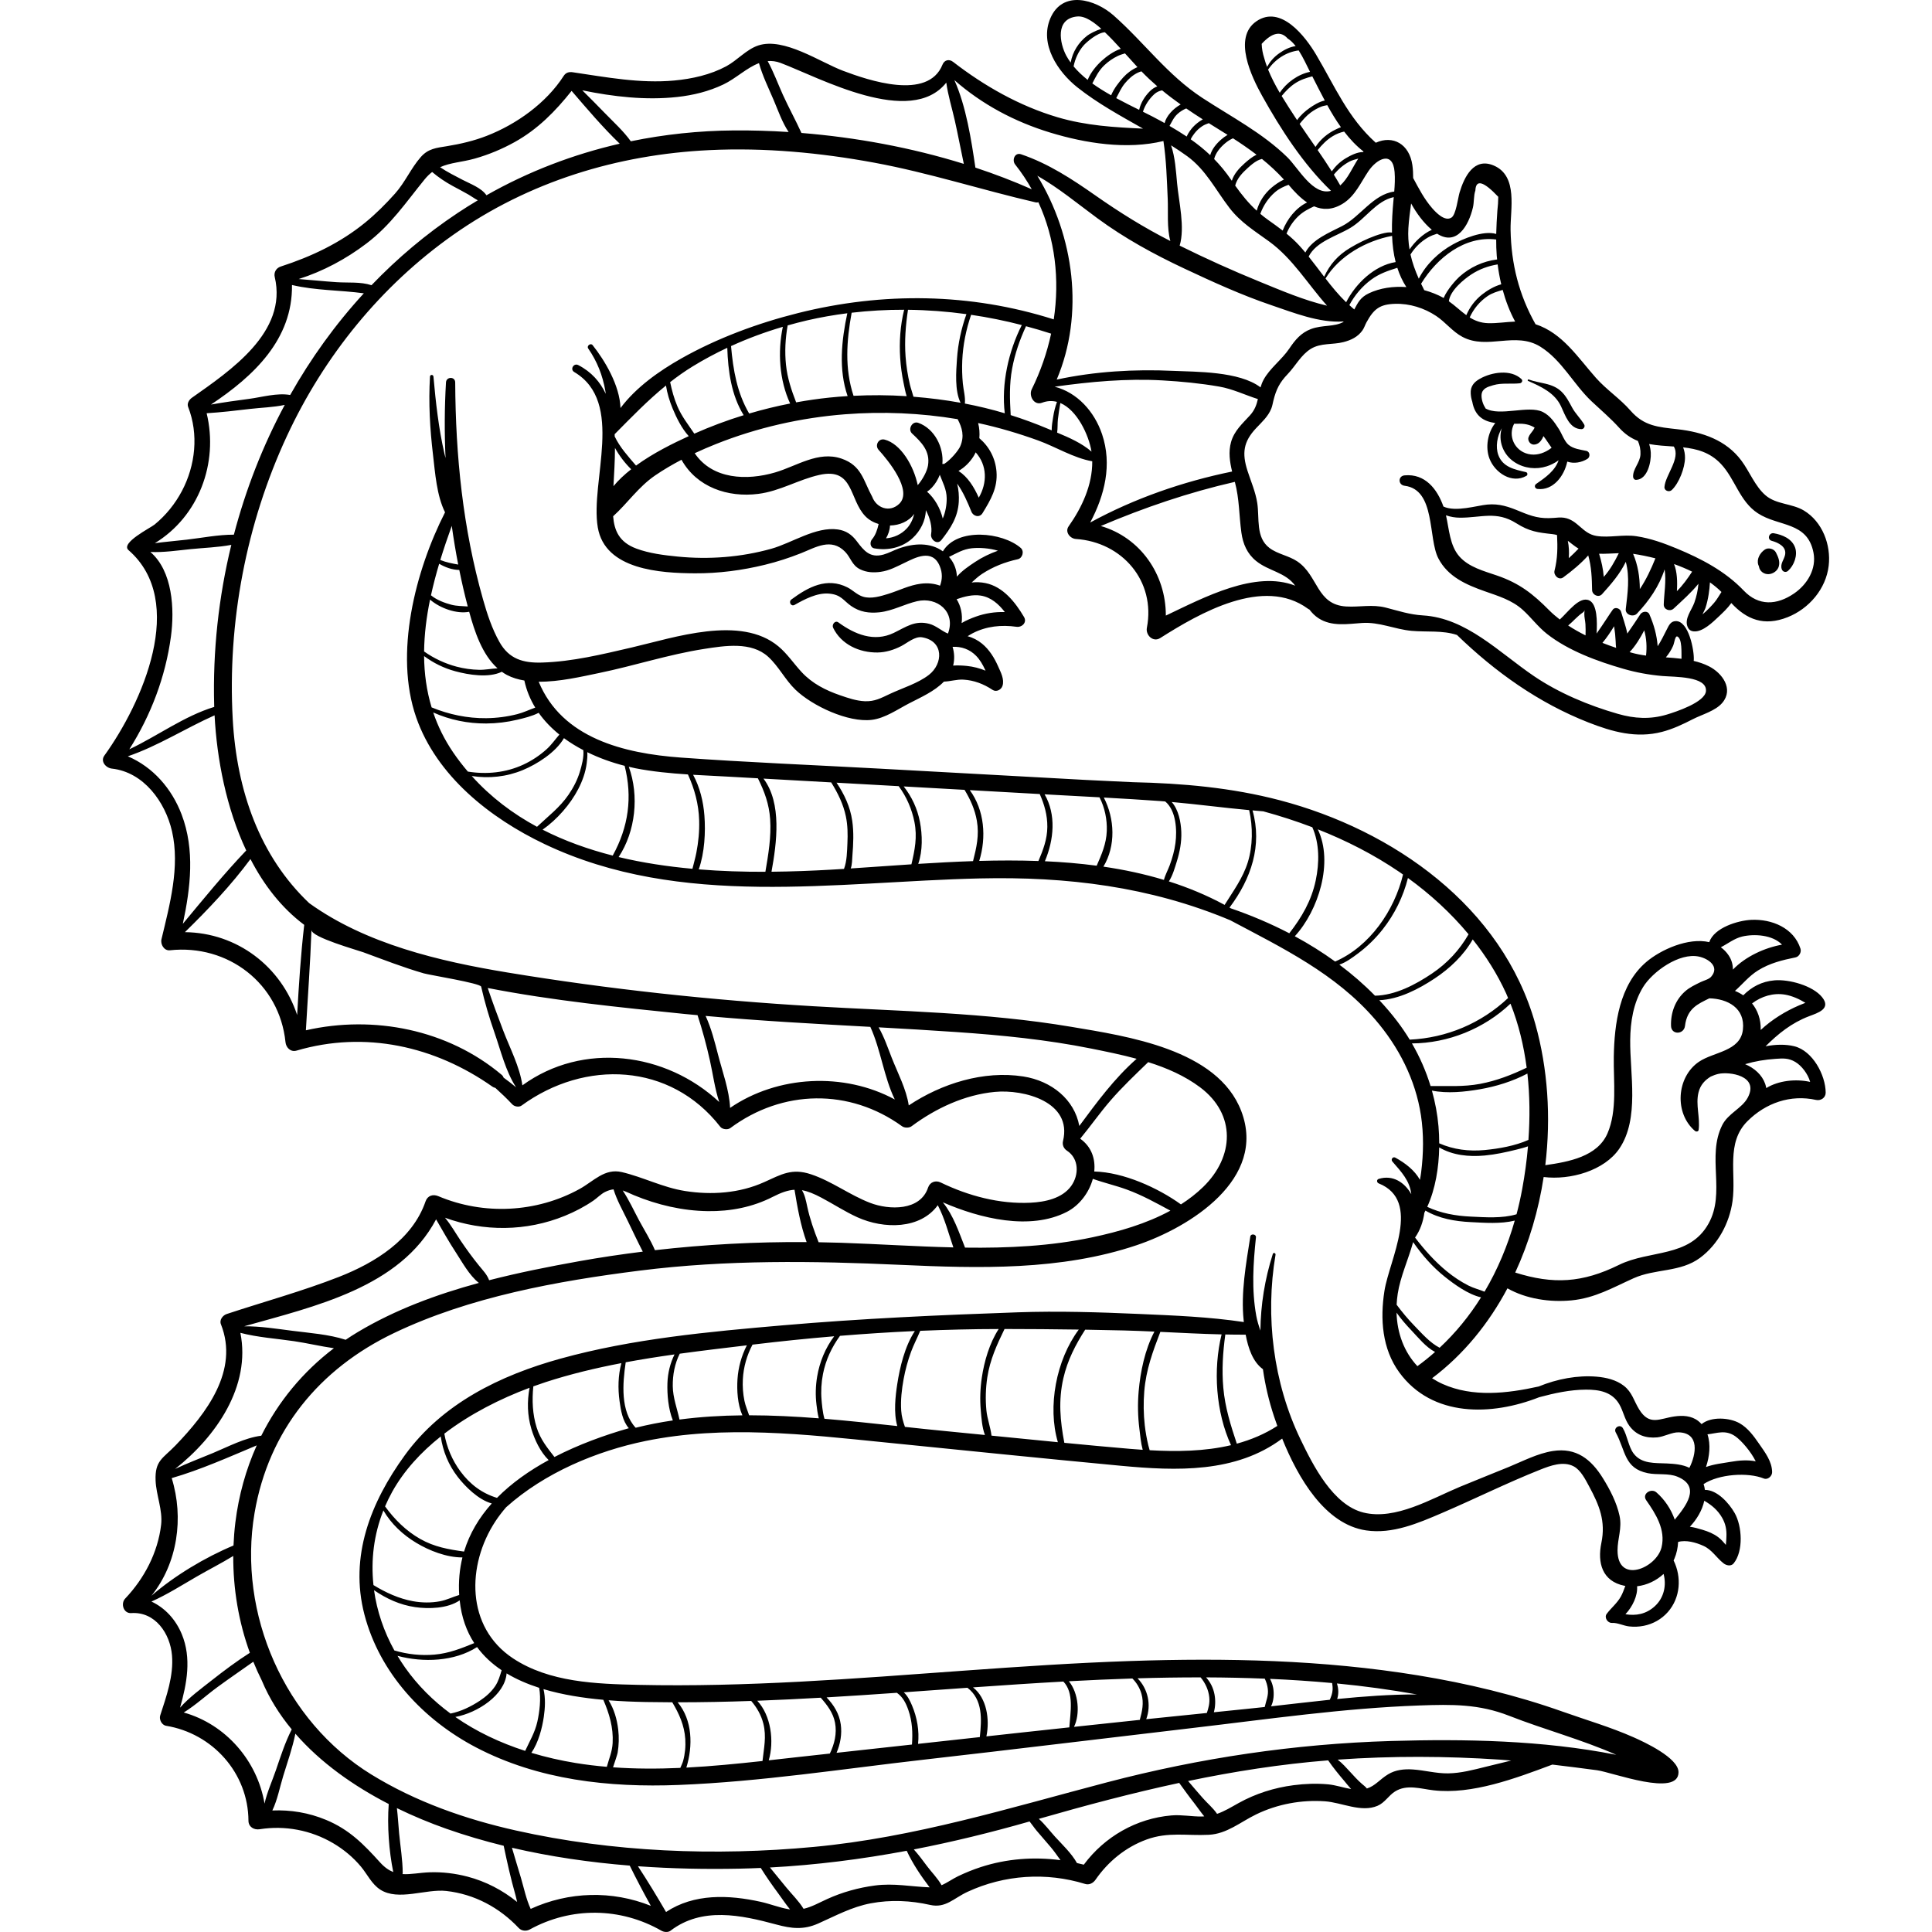 <?xml version="1.0" encoding="iso-8859-1"?>
<!-- Generator: Adobe Illustrator 19.0.0, SVG Export Plug-In . SVG Version: 6.00 Build 0)  -->
<svg version="1.1" id="Capa_1" xmlns="http://www.w3.org/2000/svg" xmlns:xlink="http://www.w3.org/1999/xlink" x="0px" y="0px"
	 viewBox="0 0 512.001 512.001" style="enable-background:new 0 0 512.001 512.001;" xml:space="preserve">
<g>
	<g>
		<g>
			<path d="M466.139,150.106c0.003,0.017,0,0.035,0.003,0.052c0.203,1.243,1.323,2.05,2.551,1.999
				c1.193-0.049,2.433-0.92,2.725-2.113c0.33-1.349-0.191-2.462-0.783-3.637c-0.498-0.987-2.013-1.385-2.929-0.768
				c-1.259,0.847-2.227,2.471-1.748,4.029C466.006,149.822,466.071,149.965,466.139,150.106z"/>
			<path d="M420.396,119.491c-1.598-0.342-3.429-0.529-4.735-1.625c-1.081-0.908-1.78-2.989-2.54-4.162
				c-1.165-1.799-2.307-3.56-4.292-4.54c-3.753-1.855-11.421,1.286-15.163-0.935c-0.027-0.094-0.058-0.189-0.124-0.285
				c-0.57-0.837-0.991-2.28-0.914-3.309c0.127-1.691,1.622-2.124,3.064-2.545c2.381-0.694,4.67-0.254,7.067-0.514
				c0.521-0.057,0.895-0.682,0.456-1.101c-2.816-2.691-7.884-1.86-10.993-0.123c-1.622,0.906-2.583,2.033-2.463,3.96
				c0.047,0.763,0.179,1.466,0.404,2.12c0.691,3.917,3.076,5.244,6.101,5.677c-2.042,2.56-2.676,6.464-1.531,9.442
				c1.44,3.745,5.952,6.749,9.786,4.553c0.392-0.224,0.328-0.882-0.129-0.988c-2.976-0.687-6.153-1.304-7.324-4.548
				c-0.781-2.16-0.309-4.979,0.923-7.091c-1.008,3.211,0.233,6.985,3.466,9.057c2.505,1.605,5.656,1.957,8.474,1.039
				c1.003-0.327,2.141-0.872,3.119-1.594c-0.964,2.804-3.473,4.562-5.944,6.264c-0.615,0.423-0.345,1.257,0.362,1.337
				c4.122,0.467,7.07-3.417,7.878-7.246c1.757,0.602,3.721,0.257,5.327-0.721C421.483,121.12,421.407,119.707,420.396,119.491z
				 M410.447,119.198c-1.636,1.044-3.548,1.573-5.47,1.111c-3.7-0.889-5.387-4.886-3.717-8.008c0.511-0.005,1.022-0.011,1.534-0.011
				c1.638-0.002,2.879,0.398,3.898,1.038c-0.131,0.247-0.26,0.497-0.418,0.724c-0.437,0.623-0.938,1.11-1.201,1.841
				c-0.205,0.569,0.096,1.28,0.553,1.622c0.539,0.403,1.116,0.379,1.714,0.121c0.742-0.321,1.335-1.136,1.694-2.063
				c0.743,0.971,1.407,2.052,2.154,3.098C410.95,118.852,410.707,119.032,410.447,119.198z"/>
			<path d="M447.218,166.087c0.314,0.758,0.799,1.151,1.619,1.232c2.376,0.237,5.072-2.439,6.676-3.948
				c1.028-0.967,2.338-2.195,3.306-3.557c4.048,4.375,8.667,6.232,14.923,3.749c5.686-2.256,10.164-7.502,10.882-13.641
				c0.648-5.539-1.672-11.668-6.573-14.623c-3.147-1.898-7.338-1.593-10.163-4.031c-2.796-2.413-4.214-6.263-6.39-9.187
				c-4.069-5.468-10.305-7.573-16.883-8.321c-5.192-0.591-8.899-0.801-12.521-4.951c-2.779-3.183-6.318-5.483-9.136-8.652
				c-4.765-5.359-8.907-11.923-16.026-14.229c-4.397-7.798-6.445-15.952-6.614-24.998c-0.101-5.419,2.051-14.252-4.424-17.049
				c-5.308-2.292-7.87,3.05-9.096,7.156c-0.42,1.407-0.934,5.796-2.112,6.602c-1.767,1.209-4.191-1.375-5.121-2.44
				c-2.135-2.445-3.563-5.24-5.061-8.021c0.001-1.142-0.047-2.284-0.211-3.427c-0.799-5.579-5.137-7.998-9.7-5.924
				c-7.386-6.629-10.827-14.927-15.791-23.312c-2.804-4.735-9.318-13.346-15.837-8.878c-6.351,4.352-1.217,14.86,1.511,19.76
				c4.891,8.787,10.91,18.132,18.253,25.175c-4.779,1.335-8.649-6.034-11.556-8.883c-6.592-6.459-14.884-10.739-22.541-15.746
				c-9.276-6.067-15.342-14.63-23.517-21.852c-4.83-4.267-13.518-6.829-16.764,0.764c-2.931,6.855,1.981,14.187,7.173,18.301
				c5.363,4.25,11.416,7.538,17.392,10.932c-7.624-0.348-15.098-0.781-22.646-3.013c-10.077-2.979-19.404-8.27-27.692-14.68
				c-1.057-0.817-2.307-0.514-2.81,0.742c-3.846,9.599-19.723,4.121-26.357,1.622c-6.044-2.276-15.677-8.942-22.443-6.715
				c-3.168,1.043-5.59,3.955-8.507,5.521c-4.203,2.257-9.074,3.341-13.796,3.775c-9.048,0.833-18.013-0.887-26.926-2.197
				c-0.962-0.141-1.8,0.105-2.344,0.954c-4.618,7.203-12.501,12.831-20.412,15.908c-3.389,1.318-6.914,2.144-10.498,2.727
				c-2.835,0.461-4.985,0.633-6.959,2.871c-2.603,2.951-4.167,6.712-6.852,9.713c-2.44,2.727-5.027,5.324-7.862,7.641
				c-6.675,5.456-14.282,9.038-22.432,11.684c-1.189,0.386-1.865,1.539-1.573,2.771c3.463,14.637-11.811,24.843-21.975,32.016
				c-0.71,0.501-1.335,1.489-0.978,2.404c2.825,7.24,1.953,15.481-1.645,22.288c-1.799,3.403-4.265,6.458-7.248,8.895
				c-1.102,0.901-9.095,4.862-6.91,6.77c15.688,13.655,3.565,40.628-6.399,54.461c-1.123,1.559,0.442,3.273,1.974,3.44
				c8.434,0.923,14.165,8.803,15.956,16.618c2.155,9.404-0.61,19.476-2.792,28.606c-0.316,1.32,0.667,3.097,2.23,2.928
				c15.369-1.663,29.043,8.762,30.638,24.351c0.148,1.45,1.366,2.695,2.934,2.235c18.15-5.326,36.637-1.206,51.927,9.568
				c0.242,0.17,0.491,0.264,0.739,0.301c1.549,1.394,3.058,2.835,4.49,4.363c0.568,0.606,1.779,0.838,2.488,0.321
				c16.739-12.217,39.412-11.4,52.651,5.641c0.534,0.688,1.945,0.862,2.646,0.341c13.848-10.284,31.61-10.558,45.521-0.487
				c0.647,0.468,1.873,0.479,2.519,0c6.415-4.765,14.063-8.351,22.098-9.108c7.663-0.722,20.562,2.616,18.042,13.012
				c-0.249,1.028,0.177,2.006,1.047,2.574c3.233,2.111,3.208,6.437,1.12,9.345c-2.386,3.322-6.964,4.256-10.802,4.442
				c-8.193,0.398-16.465-1.817-23.787-5.363c-1.367-0.662-2.855-0.111-3.345,1.361c-2.071,6.216-10.324,5.968-15.335,4.047
				c-5.43-2.082-10.129-5.717-15.671-7.571c-5.095-1.705-7.865,0.016-12.448,2.08c-6.533,2.943-13.951,3.449-20.966,2.339
				c-5.874-0.93-11.043-3.663-16.724-5.005c-4.563-1.078-7.465,2.402-11.18,4.455c-11.424,6.315-25.446,7.005-37.452,1.925
				c-1.424-0.602-2.867-0.165-3.397,1.382c-3.482,10.146-13.427,16.276-22.924,19.995c-9.705,3.801-19.874,6.578-29.769,9.85
				c-1.035,0.342-1.995,1.555-1.537,2.707c4.875,12.279-3.874,23.631-12.007,32.091c-3.363,3.499-5.515,3.992-5.304,9.318
				c0.154,3.888,1.926,7.857,1.463,11.762c-0.874,7.366-4.446,14.185-9.52,19.532c-1.26,1.328-0.44,3.988,1.595,3.848
				c6.375-0.439,10.329,5.426,10.811,11.215c0.45,5.403-1.475,10.846-3.124,15.907c-0.345,1.058,0.404,2.552,1.556,2.742
				c12.341,2.025,21.769,12.543,21.829,25.161c0.008,1.656,1.483,2.492,2.964,2.258c6.727-1.062,13.593,0.237,19.469,3.693
				c2.781,1.635,5.316,3.736,7.383,6.218c1.675,2.012,2.846,4.625,5.105,6.087c4.805,3.109,12.102-0.253,17.519,0.362
				c7.468,0.847,14.075,4.389,19.199,9.827c0.743,0.789,1.997,0.881,2.914,0.376c10.961-6.034,24.041-5.895,34.888,0.331
				c0.671,0.385,1.748,0.503,2.406,0c8.341-6.377,18.683-4.176,28.034-1.648c4.018,1.086,7.202,1.473,11.099-0.256
				c4.647-2.063,8.866-4.402,13.944-5.361c5.227-0.986,10.563-0.739,15.727,0.427c4.096,0.926,6.215-1.758,9.913-3.471
				c9.78-4.53,20.888-5.258,31.174-2.084c1.086,0.335,2.132-0.242,2.736-1.113c3.354-4.838,7.975-8.634,13.539-10.663
				c5.737-2.092,10.642-0.956,16.48-1.253c4.81-0.245,8.373-3.375,12.537-5.398c5.649-2.744,12.01-3.915,18.266-3.479
				c4.433,0.309,9.571,3.045,13.917,1.198c1.936-0.823,2.921-2.706,4.61-3.782c3.153-2.008,6.854-0.717,10.215-0.331
				c10.236,1.178,21.676-3.133,31.508-6.813c3.95,0.461,7.895,0.973,11.837,1.495c3.996,0.529,21.629,7.247,21.599,0.511
				c-0.017-3.799-9.042-7.976-11.943-9.258c-6.093-2.695-12.493-4.554-18.762-6.779c-12.419-4.408-25.286-7.486-38.283-9.609
				c-25.219-4.119-50.907-4.671-76.4-3.805c-29.224,0.993-58.332,3.95-87.526,5.478c-14.237,0.745-28.498,1.155-42.754,0.838
				c-11.152-0.248-23.585-0.658-33.208-7.03c-12.527-8.296-12.293-24.743-4.633-36.356c0.86-1.303,1.807-2.517,2.803-3.677
				c10.224-9.167,24.005-14.918,36.976-17.572c20.81-4.259,42.329-1.743,63.233,0.36c20.887,2.101,41.775,4.245,62.675,6.208
				c14.772,1.388,30.493,1.978,42.787-7.203c4.197,10.426,11.351,22.723,22.231,24.334c7.018,1.039,13.855-1.926,20.156-4.627
				c8.689-3.725,17.195-7.97,25.979-11.459c2.676-1.063,6.126-2.355,8.906-0.876c1.868,0.995,3.099,3.5,4.076,5.304
				c2.71,5.004,4.433,9.22,3.242,14.974c-1.083,5.234,0.176,10.148,6.098,11.359c0.084,0.017,0.168,0.024,0.252,0.039
				c-0.367,0.959-0.69,1.945-1.199,2.842c-1.016,1.791-2.531,2.957-3.738,4.563c-0.725,0.965,0.253,2.457,1.377,2.399
				c1.517-0.078,3.039,0.751,4.542,0.927c1.297,0.152,2.633,0.099,3.916-0.16c2.469-0.499,4.708-1.755,6.373-3.649
				c3.353-3.816,3.686-9.236,1.521-13.679c0.068-0.142,0.142-0.28,0.204-0.425c0.61-1.439,0.922-2.95,0.995-4.474
				c2.144-0.59,4.699,0.138,6.678,1.026c2.33,1.045,3.422,3.123,5.365,4.646c0.739,0.579,1.979,0.871,2.683,0
				c2.628-3.252,2.241-9.848,0.253-13.34c-1.478-2.598-4.63-6.155-7.883-6.126c-0.061-0.521-0.175-1.034-0.345-1.538
				c4.062-2.675,11.76-3.183,15.958-1.479c1.063,0.431,2.219-0.652,2.205-1.68c-0.039-2.854-1.856-5.211-3.44-7.499
				c-1.427-2.062-2.976-4.219-5.206-5.478c-2.612-1.475-7.499-1.843-10.051,0.246c-0.267-0.293-0.555-0.574-0.882-0.829
				c-1.811-1.414-4.132-1.52-6.324-1.205c-3.937,0.564-6.611,2.576-9.358-1.898c-1.389-2.262-1.835-4.517-4.026-6.22
				c-2.046-1.591-4.701-2.209-7.238-2.424c-5.001-0.423-10.466,0.592-15.352,2.607c-8.383,1.859-17.493,2.898-25.434-0.663
				c-1.003-0.45-1.928-0.968-2.807-1.526c8.383-6.304,15.029-14.531,19.971-23.826c5.007,2.829,11.257,3.73,16.924,3.193
				c6.252-0.592,10.943-3.367,16.52-5.873c5.769-2.591,12.361-1.509,17.62-5.422c4.758-3.54,7.767-9.198,8.586-15.009
				c1.028-7.296-1.837-15.434,3.983-21.217c4.819-4.788,11.363-7.104,18.159-5.604c1.257,0.277,2.556-0.578,2.546-1.939
				c-0.035-4.642-3.425-11.06-8.311-12.284c-2.21-0.553-4.96-0.519-7.625,0.011c3.348-3.327,6.872-6.189,11.507-7.96
				c2.302-0.88,5.987-1.949,3.477-5.059c-2.491-3.086-8.822-4.794-12.616-4.461c-3.393,0.298-6.046,1.73-8.277,3.969
				c-0.684-0.464-1.423-0.852-2.196-1.169c2.044-1.818,3.713-3.94,6.134-5.442c3.095-1.919,6.402-2.725,9.919-3.442
				c0.965-0.196,1.603-1.391,1.31-2.306c-1.769-5.515-7.617-7.914-13.09-7.64c-3.468,0.174-9.781,2.051-11.087,5.906
				c-5.558-1.298-12.87,2.003-16.696,5.266c-7.114,6.067-8.459,16.349-8.603,25.147c-0.106,6.453,0.963,14.243-1.681,20.293
				c-2.672,6.113-10.215,7.518-16.468,8.399c1.535-12.712,0.653-25.659-2.641-37.396c-8.74-31.143-37.661-51.417-67.692-59.303
				c-12.85-3.374-25.863-4.499-38.955-4.796c-4.257-0.215-8.467-0.375-12.547-0.599c-18.202-0.999-36.405-1.997-54.607-2.996
				c-17.532-0.962-35.104-1.654-52.616-2.926c-15.153-1.1-31.536-5.141-37.705-20.105c5.487,0.05,11.445-1.367,16.009-2.307
				c9.329-1.922,18.411-4.917,27.837-6.383c5.451-0.848,12.5-1.998,16.969,2.075c2.8,2.552,4.506,6.119,7.245,8.746
				c4.457,4.277,13.931,8.733,20.201,7.977c3.511-0.423,6.809-2.763,9.876-4.354c3.091-1.603,6.751-3.189,9.253-5.781
				c1.698-0.048,3.416-0.626,5.169-0.524c2.817,0.165,5.385,1.157,7.715,2.71c1.005,0.67,2.316-0.027,2.645-1.076
				c0.544-1.732-0.472-3.59-1.167-5.161c-0.995-2.251-2.319-4.409-4.236-5.992c-1.116-0.922-2.455-1.621-3.846-1.983
				c0.452-0.284,0.904-0.571,1.369-0.808c3.637-1.86,7.581-2.257,11.589-1.694c1.436,0.202,2.854-1.141,1.994-2.594
				c-2.302-3.889-5.54-8.043-10.215-8.989c-1.244-0.252-2.473-0.29-3.668-0.158c0.888-0.807,1.771-1.627,2.755-2.273
				c2.911-1.909,6.072-3.145,9.461-3.887c1.274-0.279,1.792-2.13,0.792-3c-4.811-4.19-16.853-5.471-20.632,0.901
				c-3.348-2.421-7.716-2.166-11.683-0.751c-1.364,0.487-2.66,1.221-4.061,1.611c-3.556,0.99-5.173-1.007-7.054-3.513
				c-1.32-1.758-2.837-2.827-5.042-3.141c-5.806-0.827-12.19,3.594-17.63,5.114c-8.049,2.25-16.495,2.895-24.807,2.071
				c-3.625-0.36-7.518-0.837-10.952-2.116c-4.58-1.706-5.853-4.805-6.156-8.565c3.838-3.478,6.689-7.79,11.165-10.843
				c2.224-1.517,4.557-2.882,6.952-4.134c4.042,7.261,12.263,10.068,20.342,9.043c5.8-0.736,10.632-3.785,16.213-5.029
				c9.162-2.043,7.822,6.489,12.18,10.964c0.951,0.976,2.178,1.655,3.506,2.052c-0.328,1.465-0.793,2.926-1.762,4.068
				c-0.625,0.737-0.519,2.184,0.63,2.386c3.636,0.638,7.394-0.184,10.158-2.734c2.023-1.866,3.457-4.629,3.481-7.395
				c1.135,2.044,1.733,4.534,1.406,6.341c-0.253,1.402,1.605,2.995,2.718,1.582c2.457-3.118,4.381-6.069,4.615-10.148
				c0.085-1.486-0.028-3.192-0.431-4.808c1.615,2.254,2.739,4.9,3.779,7.446c0.507,1.242,2.165,1.66,2.944,0.385
				c2.158-3.531,4.05-6.713,3.702-11.005c-0.285-3.516-1.898-6.601-4.544-8.86c0.115-1.345,0.015-2.715-0.323-4.016
				c5.42,1.168,10.729,2.746,15.941,4.629c4.548,1.643,9.434,4.672,14.302,5.503c0.048,6.277-2.705,12.19-6.263,17.248
				c-1.042,1.481,0.384,3.24,1.918,3.342c12.286,0.82,21.21,11.169,18.823,23.537c-0.374,1.937,1.638,3.921,3.536,2.719
				c10.445-6.616,27.386-16.41,39.16-7.76c0.124,0.091,0.25,0.151,0.376,0.199c0.663,0.876,1.432,1.677,2.432,2.322
				c3.485,2.247,7.619,1.512,11.502,1.246c4.623-0.317,8.642,1.679,13.179,2.087c3.972,0.357,8.205-0.181,11.993,1.09
				c10.143,9.817,21.597,17.986,34.792,23.17c6.38,2.506,12.705,4.276,19.528,2.515c2.866-0.74,5.576-2.022,8.198-3.372
				c2.408-1.24,6.012-2.181,7.825-4.361c3.034-3.648-0.035-7.85-3.546-9.636c-1.295-0.659-2.664-1.111-4.074-1.442
				c0.015-0.079,0.032-0.156,0.037-0.242c0.151-2.4-1.326-10.423-4.8-10.304c-1.342,0.046-1.802,1.131-2.346,2.196
				c-0.84,1.647-1.539,3.105-2.43,4.458c-0.21-2.888-0.974-5.658-2.192-8.453c-0.446-1.023-1.902-0.789-2.41,0
				c-1.074,1.665-2.195,3.303-3.326,4.929c-0.036,0.052-0.078,0.118-0.116,0.176c-0.415-2.119-1.224-4.275-1.651-5.792
				c-0.243-0.861-1.55-1.377-2.182-0.576c-0.507,0.642-2.818,4.294-4.31,6.359c0.19-3.231,0.165-7.704-1.883-8.75
				c-2.615-1.336-5.706,3.093-7.87,5.029c-0.979-0.761-1.923-1.555-2.781-2.42c-4.367-4.408-7.917-7.188-13.833-9.227
				c-3.47-1.196-7.526-2.221-10.033-5.105c-2.508-2.886-2.674-7.176-3.514-10.867c1.166,0.416,2.438,0.631,3.706,0.636
				c5.626,0.021,9.648-1.858,14.91,1.461c3.503,2.208,5.685,2.463,9.66,2.902c0.412,0.046,0.795,0.131,1.16,0.24
				c0.156,3.202,0.171,6.13-0.673,9.447c-0.308,1.212,1.146,2.631,2.307,1.774c2.395-1.768,4.665-3.635,6.63-5.827
				c0.859,2.985,0.967,6.025,1.023,9.179c0.023,1.277,1.711,2.117,2.637,1.092c2.505-2.773,4.74-5.366,6.294-8.57
				c1.104,4.027,0.477,8.385-0.007,12.514c-0.178,1.524,1.986,2.229,2.949,1.221c3.223-3.375,5.928-7.322,7.342-11.736
				c0.501,3.009-0.164,6.636-0.225,9.305c-0.031,1.378,1.678,1.966,2.623,1.087c2.305-2.145,4.634-4.193,6.571-6.583
				c-0.145,1.678-0.493,3.338-1.084,5.007C448.327,161.656,446.333,163.952,447.218,166.087z M452.495,380.109
				c2.476-0.238,4.773-1.333,7.431,0.562c1.616,1.153,4.073,3.998,5.36,6.596c-2.156-0.431-4.424-0.249-6.666,0.139
				c-1.97,0.341-4.424,0.593-6.516,1.37C453.049,385.996,453.398,382.779,452.495,380.109z M454.268,159.74
				c-0.567,0.655-1.834,2.068-3.094,3.08c0.36-0.739,0.708-1.45,0.777-1.657c0.396-1.197,0.667-2.438,0.867-3.681
				c0.169-1.052,0.271-2.101,0.335-3.152c1.095,0.788,2.128,1.631,3.051,2.553C455.581,157.812,455.05,158.837,454.268,159.74z
				 M398.227,76.83c0.795,2.917,1.874,5.756,3.305,8.394c-2.383,0.082-4.762,0.493-7.173,0.421c-1.96-0.058-3.498-0.664-4.875-1.521
				c1.031-2.266,2.641-4.217,4.716-5.636C395.473,77.617,396.856,77.243,398.227,76.83z M392.776,78.04
				c-1.871,1.477-3.261,3.337-4.19,5.48c-1.548-1.122-2.949-2.504-4.62-3.68c0.313-2.863,4.029-5.861,5.983-7.135
				c2.121-1.382,4.482-2.235,6.943-2.632c0.221,1.763,0.542,3.528,0.955,5.273C395.965,75.835,394.049,77.035,392.776,78.04z
				 M382.589,78.968c-0.025-0.014-0.048-0.03-0.073-0.043c-1.541-0.853-3.265-1.534-5.075-2.027
				c-0.294-0.573-0.564-1.138-0.835-1.704c4.191-6.869,11.567-12.77,19.901-11.721c-0.001,1.429,0.029,2.86,0.146,4.296
				c0.027,0.33,0.069,0.661,0.102,0.992c-3.721,0.452-7.221,2.073-10.042,4.616C385.908,74.102,383.464,76.781,382.589,78.968z
				 M380.847,61.933c5.215,3.364,8.37-2.183,9.49-6.93c0.339-1.434,0.176-3.142,0.652-4.515c0.128-3.027,2.15-2.471,6.067,1.666
				c-0.011,1.227-0.089,2.449-0.236,3.667c-0.142,2.065-0.265,4.121-0.309,6.178c-3.504-1.023-8.924,1.355-11.486,2.775
				c-3.759,2.083-7.07,5.236-9.033,9.084c-0.942-2.115-1.712-4.217-2.198-6.417c1.174-1.869,2.723-3.406,4.652-4.518
				C379.223,62.476,380.031,62.186,380.847,61.933z M373.234,60.477c0.128-2.182,0.44-4.368,0.726-6.557
				c1.484,2.685,3.319,5.148,5.485,6.977c-2.373,1.082-4.505,3.154-5.901,5.203C373.249,64.319,373.117,62.469,373.234,60.477z
				 M372.698,76.079c-3.45-0.252-6.937,0.229-9.904,1.635c-2.297,1.088-2.92,2.481-3.894,4.294
				c-0.455-0.365-0.875-0.763-1.306-1.151c1.409-2.64,3.399-4.984,5.81-6.762c2.178-1.607,4.473-2.356,6.899-3.123
				C370.878,72.755,371.651,74.469,372.698,76.079z M356.742,80.1c-2-1.93-3.761-4.085-5.467-6.296
				c3.639-5.986,10.803-10.024,17.64-11.293c0.093,2.367,0.376,4.7,0.945,6.941C364.238,70.356,359.268,75.153,356.742,80.1z
				 M274.901,46.571c5.642,3.221,10.651,7.394,15.913,11.264c7.208,5.302,14.937,9.526,23.023,13.326
				c7.568,3.557,15.245,7.06,23.172,9.746c5.848,1.982,12.577,4.693,18.965,4.292c0.035,0.029,0.07,0.059,0.106,0.088
				c-2.476,1.412-5.629,0.763-8.669,1.915c-2.632,0.997-4.2,2.893-5.726,5.167c-1.955,2.915-5.209,5.254-6.837,8.293
				c-0.358,0.669-0.602,1.335-0.793,1.998c-5.594-4.304-17.239-4.105-23.067-4.376c-10.354-0.482-20.809,0.128-30.946,2.31
				C287.401,83.182,284.676,62.619,274.901,46.571z M351.68,81.009c-6.127-1.44-12.058-3.99-17.819-6.34
				c-7.19-2.932-14.275-6.129-21.235-9.575c1.448-4.887-0.224-11.587-0.682-16.487c-0.32-3.424-0.512-6.89-1.598-10.088
				c1.448,0.919,2.88,1.86,4.265,2.867c4.971,3.614,7.573,8.994,11.237,13.748c2.947,3.822,6.653,6.069,10.491,8.862
				C342.617,68.564,346.588,75.313,351.68,81.009z M346.806,67.996c1.999-4.003,7.417-5.414,11.098-7.629
				c4.006-2.409,6.781-7.13,11.458-8.131c-0.025,0.264-0.049,0.529-0.073,0.792c-0.267,2.838-0.458,5.742-0.4,8.607
				c-0.368-0.053-0.745-0.079-1.189-0.016c-1.102,0.157-2.183,0.483-3.227,0.859c-2.309,0.83-4.572,1.95-6.674,3.211
				c-3.263,1.956-5.388,4.404-6.884,7.646C349.549,71.555,348.211,69.746,346.806,67.996z M335.03,15.39
				c-0.402-1.223-0.626-2.479-0.673-3.768c2.765-3.017,5.064-3.486,6.896-1.407c0.771,0.469,1.47,1.178,2.111,2.007
				c-1.562,0.187-3.146,1.045-4.342,1.89c-1.478,1.043-2.453,2.212-3.236,3.604C335.499,16.952,335.234,16.18,335.03,15.39z
				 M337.478,21.541c-0.51-1.017-0.995-2.052-1.424-3.109c1.907-2.741,4.849-4.674,8.112-5.066c1.204,1.873,2.177,4.064,3.002,5.672
				c-3.158,0.641-6.264,2.858-8.019,5.549C338.564,23.585,337.997,22.574,337.478,21.541z M343.226,31.05
				c-1.208-1.849-2.426-3.714-3.572-5.617c1.058-1.283,2.193-2.468,3.621-3.392c1.459-0.944,2.934-1.397,4.499-1.81
				c1.092,2.142,2.173,4.291,3.308,6.411c-1.467,0.269-3.084,1.32-4.005,1.967c-1.215,0.853-2.438,1.944-3.333,3.22
				C343.572,31.569,343.396,31.311,343.226,31.05z M344.416,32.837c0.891-1.103,1.797-2.176,2.988-3.046
				c0.839-0.614,1.744-1.13,2.709-1.516c0.533-0.213,1.086-0.295,1.625-0.406c1.097,1.987,2.29,3.964,3.622,5.837
				c-0.5,0.19-0.971,0.411-1.357,0.594c-2.159,1.024-4.083,2.627-5.384,4.638C347.212,36.906,345.793,34.883,344.416,32.837z
				 M349.192,39.772c1.169-1.436,2.401-2.718,4.014-3.694c1.028-0.622,1.995-0.98,3.009-1.209c1.507,1.965,3.191,3.778,5.143,5.29
				c-0.039,0.043-0.073,0.093-0.111,0.138c-1.54-0.042-3.386,0.924-4.556,1.616c-1.521,0.899-2.752,2.086-3.761,3.494
				C351.727,43.503,350.472,41.63,349.192,39.772z M359.955,42.034c-1.569,2.427-2.739,5.285-4.773,7.109
				c-0.546-0.966-1.118-1.916-1.701-2.86c1.131-1.39,2.506-2.587,4.087-3.436C358.287,42.462,359.13,42.255,359.955,42.034z
				 M348.244,54.682c2.281,0.978,4.805,1.02,7.594-0.698c3.28-2.02,4.737-5.557,6.801-8.616c2.249-3.332,6.496-5.52,6.947,0.234
				c0.135,1.717,0.045,3.446-0.097,5.166c-5.581,0.728-8.99,6.658-13.798,9.132c-3.459,1.779-7.929,3.552-9.761,7.02
				c-0.542-0.649-1.092-1.29-1.665-1.911c-1.052-1.141-2.165-2.148-3.321-3.094c0.688-1.712,1.717-3.258,3.074-4.568
				C345.299,56.111,346.733,55.375,348.244,54.682z M341.483,48.97c0.005,0.006,0.01,0.011,0.015,0.017
				c1.466,1.755,3.093,3.462,4.887,4.671c-2.937,1.399-5.269,4.381-6.463,7.442c-1.266-0.98-2.578-1.91-3.925-2.868
				c-0.711-0.505-1.369-1.029-2.002-1.563c0.795-2.19,2.098-4.169,3.866-5.708C338.999,49.969,340.223,49.441,341.483,48.97z
				 M334.43,42.121c2.059,1.663,4.009,3.466,5.824,5.459c-1.213,0.575-2.345,1.362-3.231,2.11c-1.947,1.645-3.313,3.744-3.982,6.144
				c-2.171-1.989-3.953-4.179-5.704-6.647c0.478-1.9,1.912-3.393,3.349-4.691c0.781-0.705,1.596-1.405,2.523-1.913
				C333.61,42.365,334.018,42.232,334.43,42.121z M332.993,40.997c-1.183,0.571-2.285,1.502-3.133,2.258
				c-1.476,1.316-2.851,2.826-3.412,4.654c-0.047-0.068-0.093-0.133-0.14-0.201c-1.441-2.113-2.951-3.929-4.548-5.562
				c0.414-1.671,1.635-3.102,2.944-4.199c0.609-0.511,1.308-0.976,2.053-1.296C328.897,38.032,330.986,39.464,332.993,40.997z
				 M321.643,33.449c1.237,0.758,2.461,1.52,3.678,2.289c-0.62,0.37-1.185,0.792-1.64,1.184c-1.304,1.124-2.504,2.563-2.963,4.196
				c-1.62-1.537-3.331-2.914-5.167-4.201c0.264-0.595,0.789-1.292,0.956-1.514c0.581-0.771,1.294-1.437,2.102-1.964
				c0.55-0.359,1.141-0.594,1.739-0.803C320.781,32.906,321.206,33.182,321.643,33.449z M318.753,31.635
				c-1.044,0.572-1.988,1.363-2.65,2.09c-0.421,0.463-1.203,1.468-1.626,2.457c-1.437-0.96-2.946-1.885-4.542-2.811
				c0.624-1.101,1.11-2.263,2.14-3.192c0.673-0.607,1.448-1.093,2.284-1.441C315.797,29.73,317.268,30.689,318.753,31.635z
				 M282.579,14.761c-1.712-3.189-3.081-9.832,2.89-10.392c2.26-0.212,4.759,1.81,6.387,3.274c-1.54,0.477-3.13,1.351-3.694,1.783
				c-2.342,1.793-3.922,4.33-4.421,7.158C283.316,15.996,282.919,15.393,282.579,14.761z M284.514,17.588
				c0.406-2.021,1.285-3.96,2.631-5.522c0.745-0.865,3.635-3.395,5.662-3.519c1.47,1.392,2.852,2.877,4.215,4.38
				c-1.915,0.638-3.805,2.038-5.072,3.191c-1.36,1.238-2.93,3.091-3.703,5.053C286.852,20.064,285.585,18.877,284.514,17.588z
				 M289.479,22.108c0.885-1.693,1.657-3.368,3.185-4.82c1.049-0.997,2.259-1.833,3.564-2.46c0.608-0.292,1.262-0.476,1.905-0.678
				c1.094,1.221,2.189,2.44,3.303,3.637c-1.434,0.623-2.734,1.581-3.771,2.728c-1.103,1.22-2.467,2.95-3.204,4.743
				C292.726,24.277,291.037,23.239,289.479,22.108z M295.811,26.005c0.716-1.346,1.34-2.78,2.324-3.954
				c0.964-1.151,2.045-2.153,3.413-2.796c0.308-0.145,0.624-0.255,0.943-0.35c1.354,1.401,2.761,2.716,4.209,3.971
				c-0.713,0.286-1.387,0.703-1.997,1.321c-1.332,1.347-2.403,3.062-2.817,4.913C299.9,28.126,297.838,27.103,295.811,26.005z
				 M302.89,29.609c0.535-1.752,1.703-3.447,2.983-4.626c0.639-0.589,1.333-0.89,2.102-1.039c1.588,1.313,3.237,2.543,4.911,3.741
				c-1.994,1.108-3.791,3.052-4.255,4.938c-0.244-0.138-0.484-0.276-0.732-0.415C306.374,31.353,304.671,30.494,302.89,29.609z
				 M278.303,35.131c9.342,2.846,20.336,4.597,30.018,2.241c0.774,5.073,0.9,10.154,1.137,15.299
				c0.163,3.552-0.266,7.674,0.698,11.198c-6.958-3.536-13.417-7.558-19.807-12.036c-6.228-4.366-12.503-8.487-19.751-10.947
				c-1.69-0.573-2.472,1.564-1.571,2.699c1.668,2.103,3.132,4.302,4.403,6.577c-4.821-2.144-9.822-4.051-14.939-5.746
				c-1.077-7.322-2.464-16.275-5.567-23.183C260.268,27.682,268.893,32.265,278.303,35.131z M206.889,16.686
				c10.347,3.923,34.4,17.139,43.89,5.212c0.457,3.388,1.507,6.723,2.256,10.046c0.86,3.814,1.566,7.662,2.386,11.484
				c-13.885-4.318-28.567-7.023-43.028-8.193c-1.541-3.398-3.368-6.692-4.915-10.105c-1.329-2.934-2.47-6.084-4.034-8.937
				C204.532,16.099,205.67,16.224,206.889,16.686z M179.447,25.706c4.261-0.466,8.379-1.476,12.261-3.323
				c3.289-1.565,6.18-4.431,9.43-5.65c0.936,3.373,2.554,6.635,3.908,9.818c1.174,2.759,2.235,5.881,3.952,8.435
				c-4.896-0.315-9.758-0.458-14.544-0.42c-9.236,0.072-18.367,1.038-27.283,2.875c-1.955-2.727-4.552-5.066-6.874-7.462
				c-1.977-2.039-3.968-4.052-5.982-6.045C162.547,25.628,171.114,26.617,179.447,25.706z M125.815,42.029
				c3.673-1.035,7.255-2.528,10.589-4.383c6.144-3.419,10.792-8.178,15.078-13.562c4.068,4.734,8.26,9.68,12.751,13.996
				c-12.331,2.827-24.212,7.365-35.317,13.668c-1.364-1.987-4.293-3.021-6.34-4.095c-1.968-1.032-4.063-2.064-5.946-3.341
				C119.379,43.061,122.401,42.991,125.815,42.029z M97.132,64.518c6.474-4.922,10.389-10.827,15.411-16.994
				c0.644-0.791,1.305-1.421,1.98-1.943c1.669,1.411,3.428,2.609,5.441,3.704c1.4,0.761,2.818,1.489,4.199,2.284
				c0.844,0.486,1.618,1.081,2.461,1.515c-1.786,1.063-3.552,2.17-5.295,3.327c-8.406,5.582-16.036,12.036-22.881,19.172
				c-2.93-0.961-6.214-0.599-9.285-0.804c-3.346-0.223-6.672-0.587-10.012-0.828C85.631,71.896,91.742,68.616,97.132,64.518z
				 M77.378,75.528c6.307,1.484,12.664,1.339,19.045,2.201c-7.542,8.204-14.066,17.268-19.523,26.948
				c-3.456-0.62-7.545,0.587-10.889,1.028c-3.384,0.446-6.751,0.914-10.101,1.506C67.299,99.643,77.583,89.895,77.378,75.528z
				 M54.765,109.513c3.819-0.243,7.614-0.68,11.425-1.136c2.954-0.354,6.254-0.42,9.273-1.076
				c-5.833,10.844-10.341,22.421-13.482,34.393c-4.134-0.012-8.409,0.849-12.471,1.319c-2.811,0.325-5.654,0.561-8.47,0.932
				C52.645,136.864,57.955,122.733,54.765,109.513z M45.297,168.712c0.987-7.281,0.459-17.36-5.446-22.431
				c3.537,0.156,7.101-0.391,10.623-0.749c3.548-0.361,7.279-0.469,10.828-1.136c-3.378,13.853-4.937,28.198-4.543,42.54
				c0.003,0.133,0.011,0.269,0.015,0.403c-7.984,2.443-14.939,7.645-22.502,11.236C39.999,189.515,43.849,179.389,45.297,168.712z
				 M48.13,215.844c-2.612-6.875-7.587-12.567-14.254-15.414c7.992-2.728,15.262-7.422,22.989-10.861
				c0.598,11.563,3.106,24.587,8.388,35.813c-5.876,6.154-11.327,12.863-16.801,19.439C50.502,235.219,51.692,225.218,48.13,215.844
				z M78.746,268.985c-4.242-12.842-15.89-21.799-29.742-21.954c6.17-6.037,12.273-12.462,17.374-19.372
				c3.556,6.882,8.239,12.955,14.244,17.438C79.702,253.022,79.2,261.013,78.746,268.985z M133.467,285.593
				c-0.093-0.272-0.254-0.531-0.519-0.754c-14.253-12.005-33.894-15.89-51.884-11.8c0.496-8.858,1.168-17.727,1.479-26.595
				c-0.068,1.927,12.138,5.333,13.728,5.915c5.298,1.942,10.631,4.032,16.056,5.596c1.604,0.462,14.976,2.601,15.188,3.524
				c0.941,4.156,2.141,8.199,3.556,12.261c1.647,4.727,2.947,10.201,5.692,14.404C135.685,287.251,134.591,286.395,133.467,285.593z
				 M138.438,287.628c-0.711-4.961-3.306-9.847-5.085-14.517c-1.422-3.732-2.822-7.489-4.097-11.281
				c17.22,3.359,34.931,5.12,52.216,6.885c1.128,0.115,2.257,0.209,3.386,0.317c1.301,3.988,2.377,7.965,3.297,12.096
				c0.784,3.524,1.283,7.409,2.452,10.92C176.43,278.829,154.477,275.975,138.438,287.628z M193.482,293.601
				c-0.207-4.663-2.028-9.582-3.181-14.048c-0.903-3.497-1.798-7.046-3.309-10.322c14.536,1.329,29.092,2.096,43.654,2.9
				c2.772,6.028,3.587,13.284,6.485,19.243C223.654,284.074,206.06,284.982,193.482,293.601z M271.167,285.273
				c-10.501-1.629-21.585,1.855-30.34,7.674c-0.633-4.301-2.957-8.661-4.506-12.617c-1.067-2.726-2.019-5.551-3.476-8.077
				c6.857,0.381,13.715,0.775,20.572,1.249c12.002,0.829,24.004,2.011,35.809,4.389c3.901,0.786,7.98,1.609,11.992,2.699
				c-5.972,5.274-10.512,11.488-15.191,17.8C284.754,291.394,278.689,286.44,271.167,285.273z M286.27,301.769
				c0-0.003,0-0.006,0-0.009c2.724-3.296,5.182-6.817,7.981-10.058c3.14-3.635,6.597-6.889,10.035-10.224
				c4.947,1.553,9.691,3.622,13.754,6.67c9.579,7.187,9.059,18.403,0.792,26.426c-1.794,1.74-3.771,3.26-5.869,4.607
				c-6.025-4.344-15.171-8.536-22.977-8.722C290.339,307.175,289.301,303.923,286.27,301.769z M282.744,321.151
				c3.328-1.713,5.889-5.12,6.871-8.746c2.956,1.063,6.052,1.76,9.007,2.842c4.081,1.495,7.77,3.55,11.547,5.59
				c-6.396,3.484-13.681,5.572-20.639,7.053c-11.116,2.366-22.433,2.892-33.781,2.743c-1.634-4.125-3.088-8.553-5.884-12.006
				C259.743,322.938,273.011,326.16,282.744,321.151z M217.706,317.412c3.19,1.687,6.207,3.678,9.5,5.171
				c7.059,3.199,16.687,3.203,21.317-3.189c1.825,3.434,2.863,7.535,4.128,11.182c-9.938-0.23-19.886-0.896-29.731-1.227
				c-1.993-0.067-3.986-0.11-5.979-0.143c-1.224-3.091-2.319-6.196-3.019-9.464c-0.332-1.552-0.617-3.072-1.399-4.327
				C214.075,315.679,215.696,316.349,217.706,317.412z M168.01,316.742c6.19,2.571,12.854,4.133,19.577,4.223
				c5.965,0.08,11.849-1.048,17.179-3.775c2.29-1.172,4.077-1.791,5.788-1.893c0.767,4.657,1.6,9.417,3.207,13.868
				c-13.436-0.094-26.856,0.621-40.195,2.147c-1.162-2.73-2.843-5.368-4.223-7.941c-1.395-2.603-2.662-5.398-4.316-7.878
				C165.998,315.809,166.946,316.3,168.01,316.742z M149.71,322.198c2.654-1.083,5.186-2.409,7.554-4.029
				c0.929-0.636,1.988-1.724,3.003-2.244c0.858-0.439,1.621-0.659,2.33-0.732c0.87,2.864,2.407,5.542,3.701,8.229
				c1.332,2.764,2.646,5.543,4.05,8.272c-5.661,0.705-11.309,1.544-16.933,2.553c-7.85,1.408-15.87,2.992-23.785,5.027
				c-0.587-1.541-1.563-2.497-2.676-3.866c-1.726-2.124-3.329-4.331-4.861-6.597c-1.35-1.996-2.584-4.22-4.159-6.098
				C128.181,326.44,139.481,326.374,149.71,322.198z M115.57,323.142c1.697,2.932,3.356,5.898,5.21,8.725
				c1.63,2.486,3.581,6.128,6.129,8.12c-11.246,3.057-22.209,7.114-32.079,13.015c-1.101,0.658-2.174,1.346-3.224,2.055
				c-4.454-1.444-9.542-1.796-14.098-2.379c-4.19-0.536-8.537-1.231-12.808-1.197C83.462,346.172,105.979,341.229,115.57,323.142z
				 M63.701,353.217c4.626,1.213,9.583,1.526,14.264,2.216c3.466,0.511,7,1.362,10.523,1.86
				c-8.236,6.259-14.727,14.159-19.246,23.186c-4.467,0.588-8.689,2.879-12.823,4.597c-3.324,1.381-6.748,2.664-10.018,4.215
				C57.288,380.706,66.53,367.345,63.701,353.217z M45.503,391.715c7.625-2.197,15.208-5.606,22.536-8.674
				c-2.857,6.359-4.779,13.225-5.668,20.442c-0.249,2.021-0.406,4.054-0.491,6.091c-7.55,3.159-15.593,7.979-21.75,13.316
				C47.069,414.277,48.771,402.221,45.503,391.715z M47.715,452.555c1.816-6.372,3.081-13.157,0.469-19.461
				c-1.63-3.933-4.44-6.969-8.045-8.666c4.166-1.861,8.045-4.332,11.988-6.614c3.197-1.85,6.533-3.532,9.689-5.469
				c-0.042,8.736,1.426,17.486,4.402,25.661c-3.502,2.232-6.84,4.727-10.1,7.296C53.256,447.558,50.152,449.8,47.715,452.555z
				 M48.695,453.833c3.124-1.936,5.909-4.511,8.854-6.677c3.154-2.318,6.392-4.516,9.582-6.783c0.686,1.69,1.431,3.354,2.25,4.983
				c1.974,4.72,4.689,9.027,7.931,12.951c-1.761,3.45-2.954,7.186-4.206,10.842c-0.966,2.822-2.335,5.813-3.002,8.825
				C68.204,466.636,59.829,456.954,48.695,453.833z M100.724,493.562c-4.355-4.818-8.145-8.708-14.308-11.269
				c-4.616-1.918-9.386-2.696-14.244-2.497c1.371-2.857,1.982-6.202,2.897-9.181c1.134-3.689,2.439-7.379,3.208-11.169
				c6.711,7.721,15.496,13.878,24.739,18.637c-0.427,5.761,0.062,12.444,1.202,18.03C103.06,495.655,101.91,494.874,100.724,493.562
				z M123.873,497.321c-3.231-0.845-6.644-1.258-9.985-1.142c-2.725,0.094-5.039,0.624-7.219,0.473
				c0.023-0.092,0.055-0.178,0.055-0.282c-0.015-3.512-0.629-7.055-0.955-10.555c-0.206-2.209-0.318-4.439-0.587-6.643
				c4.35,2.123,8.773,3.947,13.106,5.475c4.964,1.751,10.043,3.236,15.195,4.505c0.913,4.34,1.862,8.637,3.083,12.922
				c0.155,0.543,0.302,1.231,0.476,1.966C133.181,500.92,128.744,498.595,123.873,497.321z M140.635,505.881
				c-1.19-2.552-1.814-5.637-2.576-8.214c-0.786-2.66-1.618-5.32-2.387-7.992c10.211,2.379,20.704,3.885,31.218,4.731
				c1.773,3.602,3.644,7.15,5.59,10.66C162.209,500.962,150.785,501.234,140.635,505.881z M208.896,505.944
				c-2.452-0.435-4.852-1.4-7.293-1.94c-8.494-1.879-17.669-2.232-25.094,2.696c-2.385-4.104-4.846-8.155-7.441-12.125
				c9.037,0.649,18.076,0.821,26.953,0.638c1.868-0.039,3.73-0.104,5.59-0.185c1.464,2.338,3.036,4.591,4.684,6.816
				c0.974,1.314,1.958,2.824,3.073,4.167C209.212,505.991,209.057,505.973,208.896,505.944z M231.846,499.682
				c-4.366,0.582-8.603,1.754-12.615,3.577c-2.231,1.014-4.132,2.114-6.276,2.598c-1.237-2.039-3.074-3.817-4.562-5.631
				c-1.454-1.773-2.896-3.552-4.352-5.321c12.226-0.65,24.292-2.189,36.248-4.427c1.561,3.391,3.797,6.704,6.072,9.692
				C241.436,499.988,236.899,499.009,231.846,499.682z M259.91,494.798c-2.031,0.66-4.018,1.471-5.946,2.388
				c-1.48,0.704-2.923,1.762-4.441,2.418c-0.986-1.798-2.742-3.568-3.824-5.026c-1.141-1.538-2.266-3.055-3.529-4.459
				c10.296-1.992,20.511-4.503,30.677-7.41c0.659,0.805,1.252,1.711,1.862,2.434c1.236,1.466,2.507,2.902,3.746,4.365
				c0.903,1.065,1.732,2.274,2.59,3.46C273.98,492.032,266.797,492.56,259.91,494.798z M318.539,481.394
				c-2.711,0.045-5.335-0.521-8.072-0.289c-9.313,0.788-17.734,5.628-23.248,13.052c-0.602-0.154-1.206-0.295-1.812-0.428
				c-1.429-2.588-4.016-5.013-5.806-6.977c-1.278-1.401-2.687-3.287-4.3-4.738c12.391-3.56,24.737-6.845,37.202-9.523
				c1.336,1.839,2.66,3.687,4.068,5.474c0.82,1.04,1.636,2.288,2.568,3.388C318.938,481.365,318.748,481.39,318.539,481.394z
				 M351.965,472.87c-3.061-0.282-6.116-0.164-9.161,0.229c-5.108,0.66-10.083,2.238-14.587,4.746
				c-2.017,1.123-3.741,2.183-5.682,2.847c-1.039-1.549-2.656-2.887-3.812-4.216c-1.296-1.489-2.598-2.971-3.863-4.485
				c12.196-2.54,24.517-4.472,37.115-5.479c1.311,1.91,2.814,3.747,4.303,5.494c0.462,0.541,1.079,1.353,1.786,2.116
				C356.05,473.78,353.958,473.054,351.965,472.87z M393.729,468.216c-3.272,0.81-6.585,1.703-9.98,1.746
				c-3.171,0.04-6.196-0.824-9.337-1.035c-2.274-0.153-4.573,0.079-6.566,1.293c-2.211,1.347-3.38,3.051-5.606,3.755
				c-0.349-0.472-0.86-0.826-1.387-1.289c-1.093-0.959-2.057-2.027-3.037-3.098c-1.033-1.129-2.098-2.313-3.321-3.263
				c14.368-1.013,28.754-0.952,43.126,0.008c0.956,0.064,1.909,0.156,2.864,0.232C398.231,467.107,395.978,467.66,393.729,468.216z
				 M375.518,449.044c-7.052-0.01-14.11,0.512-21.156,1.214c0.431-1.284,0.378-2.78-0.062-4.12
				C361.474,446.825,368.544,447.795,375.518,449.044z M353.032,446.024c0.098,0.6,0.155,1.207,0.117,1.824
				c-0.06,0.978-0.383,1.787-0.737,2.607c-5.201,0.542-10.394,1.164-15.573,1.74c0.745-1.443,0.831-3.372,0.572-4.86
				c-0.155-0.891-0.449-1.686-0.845-2.419C342.053,445.156,347.541,445.52,353.032,446.024z M335.171,444.862
				c0.418,0.845,0.698,1.758,0.812,2.705c0.222,1.84-0.461,3.161-0.82,4.81c-1.555,0.169-3.11,0.337-4.662,0.49
				c-2.939,0.291-5.877,0.604-8.816,0.902c0.428-1.533,0.444-3.243,0.183-4.663c-0.337-1.832-1.121-3.325-2.243-4.58
				C324.807,444.545,329.989,444.654,335.171,444.862z M318.178,444.526c1.252,1.491,2.094,3.347,2.292,5.259
				c0.163,1.569-0.204,2.856-0.641,4.174c-5.356,0.546-10.712,1.083-16.067,1.645c1.403-3.803,0.449-8.058-2.301-10.831
				C307.034,444.606,312.606,444.523,318.178,444.526z M300.087,444.817c1.139,1.125,1.985,2.562,2.415,4.083
				c0.686,2.432,0.181,4.59-0.443,6.885c-5.813,0.612-11.626,1.225-17.437,1.852c1.666-3.392,1.233-8.933-1.358-12.086
				C288.87,445.25,294.478,444.998,300.087,444.817z M281.801,445.629c2.889,2.98,1.851,8.193,1.586,12.088
				c-0.001,0.019,0.006,0.035,0.007,0.053c-4.311,0.467-8.625,0.918-12.934,1.395c-3.017,0.334-6.035,0.662-9.053,0.993
				c0.928-4.512,0.091-10.161-3.553-12.985C265.837,446.609,273.819,446.072,281.801,445.629z M256.379,447.277
				c4.123,3.133,3.777,8.416,3.285,13.072c-5.456,0.599-10.913,1.199-16.369,1.796c0.376-3.426-0.262-7.018-1.592-10.154
				c-0.512-1.206-1.11-2.47-2.069-3.394c-0.045-0.043-0.094-0.076-0.14-0.116C245.122,448.086,250.751,447.677,256.379,447.277z
				 M237.684,448.61c1.613,1.158,2.397,2.725,3.046,4.589c1.057,3.035,1.166,6.019,0.951,9.124
				c-6.661,0.729-13.323,1.46-19.984,2.193c1.013-2.376,1.474-4.992,1.111-7.553c-0.403-2.853-1.862-5.162-3.761-7.138
				C225.26,449.462,231.472,449.045,237.684,448.61z M217.502,449.913c1.716,1.948,3.301,3.999,3.793,6.635
				c0.534,2.863-0.156,5.622-1.373,8.163c-2.828,0.312-5.658,0.618-8.486,0.932c-2.563,0.285-5.134,0.576-7.709,0.861
				c1.477-5.069,0.61-11.868-3.045-15.787C206.289,450.51,211.896,450.233,217.502,449.913z M199.08,450.771
				c1.492,1.743,2.638,3.709,3.219,6.019c0.867,3.447,0.125,6.553-0.229,9.895c-6.704,0.731-13.441,1.397-20.181,1.748
				c1.78-5.747,1.631-12.613-2.3-17.307C186.088,451.13,192.585,450.995,199.08,450.771z M171.188,451.054
				c2.324,0.044,4.647,0.064,6.971,0.072c1.799,3.016,3.21,6.095,3.446,9.728c0.128,1.965-0.058,3.934-0.577,5.835
				c-0.151,0.552-0.475,1.184-0.738,1.823c-5.951,0.265-11.902,0.272-17.83-0.157c0.427-1.244,1.152-3.443,1.222-3.868
				c0.335-2.027,0.391-4.096,0.151-6.137c-0.321-2.74-1.108-5.437-2.549-7.752C164.717,450.869,168.067,450.995,171.188,451.054z
				 M159.889,450.469c1.572,3.651,2.689,7.345,2.469,11.443c-0.126,2.347-0.974,4.184-1.542,6.314
				c-2.77-0.238-5.535-0.564-8.293-1.017c-3.949-0.649-7.872-1.54-11.704-2.692c1.872-2.715,2.86-6.559,3.294-9.531
				c0.351-2.397,0.485-4.975-0.083-7.349C149.11,449.152,154.571,449.989,159.889,450.469z M142.887,447.293
				c0.527,2.943,0.103,6.329-0.485,8.975c-0.634,2.854-2.058,5.197-3.226,7.737c-6.599-2.132-12.891-5.073-18.511-8.991
				c5.91-1.083,13.133-5.816,13.591-11.547C136.887,445.048,139.807,446.3,142.887,447.293z M126.425,436.491
				c1.783,2.431,3.999,4.452,6.516,6.14c-0.453,1.458-0.83,2.895-1.712,4.208c-1.055,1.569-2.499,2.834-4.065,3.87
				c-2.306,1.526-4.998,2.856-7.771,3.402c-4.559-3.362-8.647-7.389-12.045-12.195c-0.714-1.01-1.37-2.048-2-3.097
				C112.178,440.643,120.442,440.337,126.425,436.491z M121.691,422.69c-1.72,0.509-3.308,1.329-5.103,1.667
				c-2.333,0.439-4.782,0.403-7.115-0.016c-3.724-0.669-7.273-2.292-10.502-4.28c-0.707-6.625,0.097-13.372,2.632-19.773
				c2.075,3.558,5.123,6.42,8.682,8.564c3.474,2.093,8.038,3.893,12.266,3.886C121.789,415.817,121.474,419.129,121.691,422.69z
				 M110.007,425.904c3.571,0.517,8.626,0.4,11.814-1.792c0.47,4.48,1.831,8.214,3.858,11.327
				c-3.464,1.413-6.712,2.717-10.534,3.051c-3.612,0.316-7.175-0.081-10.632-1.1c-2.789-5.031-4.623-10.445-5.39-15.971
				C102.399,423.668,105.975,425.32,110.007,425.904z M122.979,411.183c-4.128-0.581-7.857-1.211-11.645-3.365
				c-3.737-2.125-6.779-5.155-9.289-8.607c0.559-1.302,1.183-2.59,1.888-3.857c3.144-5.654,7.647-10.526,12.868-14.674
				c0.576,3.908,2.03,7.515,4.52,10.739c1.897,2.457,5.439,6.049,9.004,7.011C127.009,402.132,124.443,406.363,122.979,411.183z
				 M131.709,396.952c-3.978-1.216-7.134-3.555-9.708-7.04c-2.143-2.901-3.634-6.392-4.249-9.974
				c6.838-5.233,14.811-9.262,22.594-12.164c-0.686,3.618-0.608,7.31,0.472,10.909c0.841,2.801,2.348,6.082,4.582,8.254
				C140.317,389.703,135.59,393.013,131.709,396.952z M146.933,386.121c-1.905-2.471-3.708-4.62-4.715-7.824
				c-1.105-3.515-1.253-7.241-0.878-10.895c1.088-0.393,2.171-0.77,3.245-1.119c6.555-2.133,13.282-3.738,20.087-5.039
				c-0.877,3.255-0.941,6.738-0.485,10.06c0.329,2.397,0.793,5.302,2.458,7.186C160.239,380.32,153.35,382.808,146.933,386.121z
				 M168.458,378.368c-4.052-4.379-3.478-11.676-2.639-17.348c4.29-0.797,8.609-1.475,12.935-2.083
				c-1.148,2.356-1.79,4.922-1.878,7.607c-0.099,2.996,0.215,6.797,1.436,9.883C174.996,376.915,171.709,377.557,168.458,378.368z
				 M180.07,376.195c-0.62-2.919-1.742-5.765-1.78-8.845c-0.037-3.024,0.523-5.963,1.848-8.605
				c5.941-0.816,11.89-1.515,17.788-2.222c-1.424,2.79-2.276,5.83-2.485,9.002c-0.189,2.86,0.008,6.667,1.301,9.555
				C191.137,375.133,185.568,375.475,180.07,376.195z M198.526,375.066c-0.415-1.264-0.964-2.494-1.237-3.814
				c-0.389-1.884-0.527-3.807-0.426-5.728c0.171-3.245,1.063-6.343,2.56-9.181c0.047-0.006,0.095-0.011,0.143-0.017
				c7.159-0.864,14.325-1.6,21.499-2.202c-2.351,3.122-3.874,6.852-4.518,10.718c-0.407,2.444-0.478,4.929-0.174,7.39
				c0.135,1.099,0.293,2.405,0.615,3.638C210.833,375.388,204.662,375.07,198.526,375.066z M218.491,375.992
				c-0.52-1.739-0.694-4.141-0.767-4.977c-0.2-2.305-0.066-4.638,0.378-6.908c0.726-3.71,2.317-7.085,4.508-10.098
				c6.605-0.536,13.217-0.97,19.836-1.269c-2.664,4.039-3.983,9.624-4.666,14.076c-0.472,3.074-1.007,7.559,0.012,11.102
				C231.425,377.225,224.97,376.528,218.491,375.992z M250.351,379.235c-3.474-0.336-6.989-0.712-10.532-1.096
				c-0.476-1.367-0.887-2.727-0.992-4.328c-0.182-2.776,0.142-5.624,0.644-8.35c0.453-2.459,1.113-4.879,1.973-7.227
				c0.693-1.893,1.659-3.691,2.427-5.553c6.921-0.294,13.85-0.466,20.789-0.476c-2.46,3.806-3.828,8.58-4.462,12.836
				c-0.43,2.887-0.541,5.817-0.283,8.726c0.175,1.971,0.331,4.499,1.104,6.52C257.462,379.933,253.906,379.578,250.351,379.235z
				 M262.759,380.459c-0.256-2.21-1.142-4.49-1.352-6.692c-0.278-2.905-0.201-5.861,0.239-8.746
				c0.718-4.707,2.564-8.705,4.565-12.822c6.555,0.007,13.117,0.056,19.677,0.154c-6.016,8.071-8.313,20.438-5.54,29.846
				C274.484,381.628,268.622,381.042,262.759,380.459z M299.359,383.951c-5.769-0.488-11.534-1.03-17.298-1.587
				c-1.107-5.794-1.611-11.241-0.252-17.138c1.102-4.785,3.215-8.86,5.777-12.849c3.429,0.056,6.858,0.121,10.284,0.209
				c2.687,0.069,5.376,0.18,8.065,0.302c-2.525,4.793-3.723,10.629-4.176,15.803c-0.292,3.331-0.225,6.686,0.195,10.003
				c0.207,1.64,0.375,3.687,0.878,5.522C301.666,384.137,300.508,384.048,299.359,383.951z M304.671,384.324
				c-0.12-0.42-0.246-0.842-0.35-1.277c-0.42-1.749-0.739-3.523-0.942-5.311c-0.341-3-0.38-6.035-0.134-9.044
				c0.465-5.692,2.273-10.591,4.258-15.73c5.41,0.253,10.822,0.539,16.231,0.669c-2.295,9.381-1.523,20.614,2.498,29.353
				C319.275,384.635,311.881,384.732,304.671,384.324z M327.767,382.589c-1.626-4.889-3.112-9.583-3.576-14.8
				c-0.423-4.749-0.117-9.443,0.532-14.137c1.798,0.036,3.596,0.06,5.393,0.05c0.648,3.5,1.882,7.217,4.574,9.149
				c0.595,4.211,1.574,8.407,2.958,12.566c0.264,0.793,0.551,1.621,0.857,2.47C335.141,380.058,331.524,381.559,327.767,382.589z
				 M438.567,425.643c-2.349,2.161-5.039,2.591-7.81,2.148c1.882-2.009,3.284-4.899,3.09-7.413c2.596-0.298,5.092-1.483,7.019-3.267
				C441.68,420.118,440.977,423.426,438.567,425.643z M451.652,397.714c1.904,1.111,3.56,2.45,4.737,4.515
				c0.918,1.611,1.213,3.181,1.132,5.02c-0.019,0.42-0.048,1.292-0.147,2.161c-0.614-0.727-1.238-1.443-2.01-2.029
				c-1.233-0.937-2.662-1.516-4.137-1.959c-1.1-0.331-2.252-0.66-3.393-0.822C449.65,402.693,451.124,400.229,451.652,397.714z
				 M375.627,362.046c-3.547-3.785-5.371-8.763-5.527-14.177c1.181,1.684,2.555,3.242,3.975,4.736
				c1.759,1.85,3.793,4.411,6.231,5.68C378.817,359.602,377.262,360.861,375.627,362.046z M381.515,357.171
				c-2.631-1.375-4.692-3.787-6.741-5.894c-1.693-1.742-3.215-3.584-4.654-5.511c0.048-0.965,0.142-1.94,0.292-2.922
				c0.681-4.461,2.799-9.055,4.085-13.672c2.393,3.452,5.152,6.61,8.464,9.24c2.394,1.9,6.1,4.633,9.531,5.398
				C389.435,348.698,385.778,353.194,381.515,357.171z M393.42,342.313c-1.393-0.567-2.915-0.944-4.248-1.618
				c-2.07-1.047-4.006-2.348-5.798-3.818c-3.153-2.585-5.892-5.67-8.367-8.91c1.351-1.923,2.14-4.197,2.464-6.566
				c0.103-0.189,0.186-0.391,0.284-0.583c3.643,2.122,7.781,2.846,12.018,3.056c3.661,0.182,7.926,0.516,11.656-0.403
				C399.541,330.099,396.887,336.46,393.42,342.313z M378.235,319.83c2.185-4.788,3.077-10.461,3.169-15.754
				c3.568,2.096,7.843,2.536,12.03,2.15c2.862-0.264,5.679-0.88,8.464-1.571c1.02-0.253,2.049-0.514,3.036-0.866
				c-0.326,3.799-0.842,7.552-1.513,11.205c-0.42,2.288-0.926,4.557-1.517,6.798c-3.775,1.142-8.318,0.799-12.132,0.62
				C385.779,322.228,381.844,321.532,378.235,319.83z M473.104,263.597c1.837,0.321,3.723,1.162,5.341,2.161
				c-0.012,0.006-0.021,0.01-0.033,0.016c-0.543,0.206-1.082,0.424-1.616,0.653c-3.611,1.543-7.206,3.753-10.186,6.523
				c0.065-2.836-0.818-5.204-2.293-7.031C466.802,264.025,469.976,263.05,473.104,263.597z M470.533,280.604
				c2.037-0.143,3.46-0.23,5.246,0.826c1.639,0.97,3.335,3.131,3.931,5.287c-3.763-0.845-8.364-0.383-11.631,1.636
				c-0.063-0.363-0.148-0.733-0.284-1.121c-0.847-2.406-2.877-4.188-5.32-5.218C465.113,281.232,467.658,280.806,470.533,280.604z
				 M461.717,248.188c3.191-0.748,8.04-0.461,10.541,2.158c-4.585,0.804-9.719,3.158-13.019,6.614
				c0.012-1.302-0.342-2.618-1.148-3.806c-0.591-0.871-1.284-1.566-2.051-2.115C457.89,250.095,459.622,248.679,461.717,248.188z
				 M409.086,311.923c7.038,0.875,16.09-1.667,20.068-7.542c5.37-7.931,2.769-19.828,2.868-28.743
				c0.054-4.871,0.823-9.798,3.401-14.031c2.485-4.08,9.602-9.225,14.816-8.099c2.51,0.542,5.58,2.664,3.222,5.35
				c-0.613,0.698-1.982,1.012-2.782,1.409c-1.457,0.724-2.896,1.372-4.128,2.468c-2.618,2.33-3.826,5.7-3.712,9.147
				c0.081,2.441,3.422,2.312,3.702,0c0.562-4.654,3.441-5.827,6.453-7.312c4.808,0.108,9.547,2.565,8.894,8.312
				c-0.656,5.774-7.749,5.842-11.665,8.511c-5.944,4.051-6.558,13.639-1.041,18.314c0.289,0.245,0.906,0.218,0.971-0.256
				c0.446-3.302-0.838-6.667-0.032-9.936c0.501-2.033,1.728-3.288,3.253-4.212c0.64-0.292,1.296-0.543,1.989-0.703
				c2.875-0.667,10.973,0.434,7.789,6.323c-1.523,2.817-5.187,4.142-6.744,7.248c-4.166,8.31,0.973,17.908-3.642,26.128
				c-5.088,9.064-15.513,6.874-23.734,10.919c-9.7,4.772-17.4,5.205-27.483,2.025C405.225,329.29,407.745,320.696,409.086,311.923z
				 M405.052,302.088c-3.592,1.602-7.868,2.329-11.617,2.688c-4.144,0.396-8.245-0.131-12.025-1.78
				c-0.004-1.559-0.072-3.077-0.196-4.516c-0.279-3.231-0.879-6.389-1.742-9.462c4.108,0.827,8.71,0.341,12.706-0.349
				c4.299-0.743,8.695-2.098,12.6-4.165C405.427,290.327,405.463,296.251,405.052,302.088z M404.584,282.952
				c-3.974,1.901-7.966,3.458-12.351,4.284c-4.442,0.838-8.7,0.522-13.115,0.576c-1.209-3.936-2.863-7.721-4.94-11.296
				c9.609-0.053,19.128-3.9,26.117-10.537C402.446,271.382,403.82,277.107,404.584,282.952z M399.134,263.243
				c0.187,0.41,0.35,0.83,0.527,1.243c-7.143,6.724-16.279,10.563-26.071,11.034c-1.011-1.661-2.11-3.277-3.295-4.839
				c-1.485-1.959-3.081-3.826-4.759-5.616c5.234-0.233,10.458-2.969,14.685-5.771c3.992-2.646,7.68-6.127,10.069-10.336
				C393.789,253.366,396.802,258.139,399.134,263.243z M389.187,247.597c-2.418,4.189-5.587,7.632-9.716,10.411
				c-4.316,2.905-9.719,5.778-15.084,5.86c-2.918-2.976-6.081-5.72-9.439-8.228c1.799-0.619,3.473-1.872,4.924-2.955
				c2.451-1.83,4.648-3.973,6.542-6.374c3.185-4.038,5.451-8.675,6.708-13.632C379.02,236.948,384.502,241.958,389.187,247.597z
				 M370.843,231.077c0.328,0.223,0.65,0.457,0.976,0.685c-2.295,9.568-8.836,19.079-17.992,23.057
				c-3.402-2.459-6.978-4.699-10.689-6.702c6.294-6.867,10.292-19.597,6.096-28.335
				C356.829,222.773,364.093,226.483,370.843,231.077z M334.783,215.012c4.414,1.199,8.751,2.607,12.996,4.219
				c1.941,4.327,1.868,9.492,0.909,14.055c-1.137,5.408-3.696,9.787-7.01,14.043c-4.995-2.595-10.2-4.791-15.474-6.601
				c-0.123-0.07-0.248-0.136-0.371-0.205c5.75-7.67,8.725-16.46,6.099-25.758C332.882,214.847,333.831,214.945,334.783,215.012z
				 M331.042,214.688c1.011,4.46,0.977,9.515-0.352,13.793c-1.315,4.232-3.855,7.637-6.153,11.326
				c-4.744-2.564-9.685-4.611-14.773-6.225c1.012-1.549,1.577-3.611,2.097-5.269c0.795-2.536,1.3-5.19,1.196-7.856
				c-0.1-2.579-0.722-5.884-2.546-7.92C317.369,213.145,324.196,214.067,331.042,214.688z M307.537,212.293
				c0.419,0.03,0.838,0.07,1.257,0.103c2.925,2.418,3.16,7.67,2.712,11.045c-0.266,2.008-0.819,3.945-1.514,5.844
				c-0.486,1.327-1.196,2.558-1.538,3.896c-5.217-1.574-10.58-2.715-16.038-3.512c3.316-5.503,3.01-12.691,0.109-18.309
				C297.532,211.636,302.537,211.93,307.537,212.293z M279.439,210.648c3.978,0.222,7.959,0.432,11.939,0.649
				c1.404,2.722,2.043,5.894,1.933,8.911c-0.125,3.426-1.378,6.235-2.679,9.213c-4.525-0.599-9.108-0.98-13.723-1.185
				c2.401-5.724,3.025-12.346-0.078-17.734L279.439,210.648z M275.541,210.43c1.226,2.751,2.039,5.605,2.013,8.71
				c-0.028,3.307-1.125,6.126-2.357,9.038c-5.213-0.185-10.456-0.175-15.69-0.026c1.943-6.248,1.392-13.438-2.5-18.758
				L275.541,210.43z M255.612,209.317c1.547,2.538,2.75,5.211,3.268,8.2c0.661,3.811-0.098,7.098-1.015,10.69
				c-4.866,0.163-9.718,0.426-14.521,0.73c1.218-3.484,1.102-7.74,0.445-11.146c-0.681-3.529-2.159-6.645-4.298-9.375
				L255.612,209.317z M221.74,207.425l16.423,0.917c2.072,2.786,3.497,6.091,4.168,9.467c0.803,4.043,0.091,7.466-0.795,11.243
				c-5.447,0.357-10.825,0.753-16.082,1.097c0.393-1.044,0.357-2.342,0.446-3.451c0.247-3.059,0.391-6.135-0.05-9.183
				c-0.541-3.746-2.11-7.04-4.156-10.093C221.709,207.423,221.725,207.424,221.74,207.425z M220.272,207.343
				c1.751,2.793,3.228,5.788,3.894,9.013c0.483,2.342,0.523,4.735,0.409,7.115c-0.106,2.205-0.115,4.69-0.905,6.794
				c-1.129,0.071-2.253,0.14-3.37,0.204c-5.089,0.293-10.411,0.501-15.845,0.551c1.398-7.678,2.795-18.152-2.125-24.679
				C208.31,206.675,214.291,207.009,220.272,207.343z M192.891,205.814c2.652,0.148,5.305,0.296,7.957,0.444
				c1.727,3.449,2.976,6.809,3.249,10.83c0.319,4.699-0.471,9.333-1.259,13.947c-5.81,0.017-11.74-0.16-17.661-0.642
				c1.568-4.416,1.829-9.945,1.501-14.244c-0.285-3.741-1.198-7.519-2.995-10.822C186.756,205.509,189.831,205.643,192.891,205.814z
				 M168.361,203.593c4.595,0.897,9.267,1.339,13.949,1.643c1.763,3.868,2.848,7.851,2.976,12.214
				c0.084,2.86-0.199,5.722-0.744,8.528c-0.278,1.433-0.7,2.841-1.038,4.262c-6.611-0.603-13.193-1.585-19.562-3.113
				c4.488-6.784,5.478-16.25,2.697-23.927C167.214,203.332,167.792,203.482,168.361,203.593z M155.639,199.336
				c3.191,1.571,6.565,2.765,9.895,3.611c2.106,8.279,1.051,16.169-3.158,23.791c-6.5-1.66-12.762-3.893-18.582-6.867
				c3.843-2.7,7.349-6.716,9.448-10.766c1.106-2.134,1.952-4.475,2.244-6.869C155.589,201.399,155.72,200.337,155.639,199.336z
				 M154.588,198.798c0.192,1.879-0.436,4.114-0.922,5.73c-0.659,2.188-1.726,4.23-3.016,6.108c-2.33,3.393-5.43,5.713-8.339,8.474
				c-6.43-3.471-12.288-7.883-17.293-13.459c4.558,0.706,9.222,0.224,13.547-1.577c3.719-1.549,8.667-4.622,10.887-8.456
				C151.063,196.806,152.794,197.855,154.588,198.798z M148.243,194.674c-1.107,1.275-2.078,2.688-3.345,3.84
				c-1.851,1.683-3.965,3.084-6.236,4.133c-4.593,2.123-9.723,2.638-14.672,1.832c-1.36-1.598-2.663-3.274-3.881-5.06
				c-2.347-3.438-4.076-6.984-5.299-10.603c4.418,1.96,9.148,2.945,14.036,2.917c2.77-0.016,5.546-0.351,8.24-0.995
				c1.765-0.42,3.912-0.923,5.667-1.834C144.279,191.065,146.15,192.981,148.243,194.674z M121.716,151.046
				c0.662,3.267,1.404,6.5,2.244,9.676c-1.436-0.124-2.891-0.083-4.331-0.458c-1.688-0.439-3.92-1.245-5.416-2.508
				c0.612-2.797,1.348-5.586,2.172-8.353C118.011,150.355,119.855,151.027,121.716,151.046z M116.685,148.403
				c0.933-3.049,1.963-6.07,3.039-9.045c0.476,3.446,1.049,6.868,1.706,10.256C119.781,149.325,118.228,149.028,116.685,148.403z
				 M124.337,162.131c1.406,5.145,3.431,11.335,7.514,14.985c-1.62,0.076-3.25,0.426-4.885,0.393
				c-2.015-0.041-4.019-0.324-5.968-0.838c-3.044-0.804-6.007-2.185-8.607-4.026c0.056-4.562,0.633-9.163,1.577-13.747
				C116.616,161.206,121.044,162.767,124.337,162.131z M120.661,177.891c3.548,0.959,8.839,1.83,12.329,0.137
				c0.432,0.306,0.876,0.596,1.351,0.845c1.403,0.738,2.967,1.201,4.621,1.476c0.562,2.619,1.559,5.006,2.884,7.177
				c-1.573,0.558-3.122,1.307-4.729,1.72c-2.703,0.695-5.481,1.052-8.272,1.081c-4.952,0.052-9.889-0.973-14.465-2.86
				c-1.343-4.447-1.95-8.999-1.992-13.597C114.857,175.693,117.589,177.061,120.661,177.891z M258.706,173.825
				c1.01,1.044,1.75,2.341,2.353,3.653c0.028,0.061,0.07,0.148,0.12,0.253c-1.57-0.641-3.22-1.072-4.943-1.25
				c-1.06-0.109-2.357-0.185-3.641-0.097c0.416-1.652,0.334-3.373-0.15-4.968C254.767,171.303,256.987,172.048,258.706,173.825z
				 M259.916,157.842c2.697,0.425,4.743,2.231,6.374,4.362c-2.605-0.078-5.206,0.315-7.706,1.216
				c-1.143,0.412-2.516,0.959-3.743,1.7c0.296-2.267-0.188-4.498-1.326-6.321C255.605,158.064,257.808,157.51,259.916,157.842z
				 M257.544,145.294c1.979-0.203,4.619-0.039,6.916,0.649c-2.126,0.752-4.169,1.732-6.058,2.988
				c-1.564,1.04-3.486,2.311-4.809,3.888c-0.071-1.735-0.649-3.452-1.825-4.912c-0.089-0.11-0.184-0.205-0.275-0.31
				C253.439,146.635,255.238,145.531,257.544,145.294z M155.88,92.351c2.371,3.421,3.824,7.123,4.542,11.225
				c0.046,0.262,0.073,0.523,0.106,0.784c-1.471-3.132-3.76-5.787-7.277-7.608c-1.212-0.628-2.261,1.136-1.075,1.838
				c13.51,8.005,4.17,28.916,6.243,41.17c1.91,11.288,16.685,12.124,25.727,12.175c6.261,0.035,12.504-0.781,18.582-2.267
				c3.256-0.796,6.435-1.825,9.55-3.061c3.88-1.54,7.995-4.165,11.676-0.392c1.535,1.573,1.785,3.56,3.945,4.637
				c1.74,0.868,3.596,0.955,5.494,0.687c2.348-0.332,4.275-1.406,6.381-2.411c2.691-1.284,7.293-3.856,9.265,0.882
				c0.779,1.871,0.689,3.568,0.083,5.204c-1.474-0.551-3.191-0.767-5.117-0.521c-3.033,0.389-5.737,1.798-8.622,2.695
				c-2.031,0.631-4.518,1.386-6.641,0.749c-1.599-0.479-2.705-1.729-4.145-2.463c-5.45-2.775-10.403-0.108-14.855,3.184
				c-0.844,0.624-0.116,1.983,0.843,1.441c2.595-1.465,5.919-3.236,9.038-2.993c3.301,0.258,3.849,1.831,5.936,3.289
				c2.288,1.598,4.771,1.969,7.518,1.671c3.487-0.379,6.574-2.153,9.953-2.94c5.327-1.24,10.364,2.825,8.191,8.577
				c-1.594-0.609-3.092-2.092-4.972-2.586c-3.788-0.995-6.168,0.855-9.398,2.411c-5.198,2.505-10.343,0.381-14.656-2.772
				c-0.908-0.664-1.807,0.58-1.407,1.407c2.137,4.418,6.931,6.62,11.779,6.555c2.194-0.029,4.381-0.717,6.312-1.722
				c1.543-0.803,3.615-2.614,5.468-2.307c5.847,0.97,5.614,7.021,1.814,9.965c-2.892,2.241-6.98,3.471-10.275,5.013
				c-2.383,1.115-4.057,2.078-6.707,1.966c-2.244-0.095-4.42-0.844-6.533-1.573c-3.863-1.334-7.369-3.104-10.183-6.126
				c-2.093-2.247-3.785-4.844-6.157-6.828c-10.04-8.396-27.658-2.315-38.895,0.285c-7.834,1.813-15.72,3.757-23.797,3.995
				c-4.98,0.147-8.705-0.932-11.242-5.433c-1.981-3.515-3.263-7.423-4.36-11.292c-5.349-18.872-7.27-37.972-7.378-57.527
				c-0.009-1.583-2.352-1.561-2.444,0c-0.388,6.578-0.422,13.302-0.117,20.052c-0.109-0.407-0.212-0.812-0.303-1.212
				c-1.528-6.671-2.295-13.557-2.899-20.368c-0.052-0.585-0.884-0.597-0.919,0c-0.413,6.992-0.016,13.825,0.807,20.776
				c0.552,4.666,0.961,10.745,3.184,15.189c-7.87,15.448-13.534,37.436-7.649,54.339c5.41,15.535,19.603,26.717,34.026,33.582
				c36.102,17.185,77.043,9.962,115.422,9.098c22.988-0.518,45.006,2.158,66.28,11.085c13.815,7.337,27.92,14.128,38.392,26.28
				c6.237,7.236,10.709,15.932,12.154,25.43c0.756,4.967,0.687,10.097,0.055,15.075c-0.086,0.674-0.197,1.342-0.322,2.007
				c-1.419-2.536-3.863-4.424-6.515-5.876c-0.667-0.365-1.275,0.472-0.791,1.026c2.422,2.776,4.625,5.128,5.011,8.652
				c-1.736-3.087-4.88-5.214-8.629-4.046c-0.62,0.193-0.548,0.97,0,1.19c11.507,4.615,2.828,20.149,1.514,28.51
				c-1.164,7.408-0.623,15.342,3.935,21.578c8.757,11.983,24.533,11.53,37.077,6.58c4.06-1.087,8.173-1.987,12.38-2.009
				c3.492-0.018,6.905,0.571,8.826,3.832c1.073,1.821,1.419,4.004,2.676,5.736c1.804,2.486,4.404,3.364,7.39,3.083
				c1.851-0.174,3.917-1.396,5.721-1.338c5.594,0.181,4.613,5.851,2.814,9.405c-1.82-0.893-3.949-1.06-5.983-1.159
				c-3.058-0.15-6.689,0.188-8.804-2.642c-1.378-1.844-1.628-4.649-2.834-6.695c-0.72-1.222-2.582-0.133-1.901,1.111
				c2.676,4.887,2.185,9.511,8.498,10.804c2.514,0.515,5.453-0.055,7.846,0.927c6.42,2.634,2.125,7.928-0.702,11.396
				c-0.978-2.791-2.683-5.346-4.87-7.24c-1.377-1.192-3.89,0.382-2.698,2.082c2.543,3.626,5.188,7.816,4.072,12.468
				c-1.334,5.559-11.676,9.872-11.668,0.817c0.003-3.163,1.243-5.863,0.531-9.164c-0.756-3.508-2.516-6.899-4.392-9.929
				c-3.122-5.044-7.073-8.201-13.287-7.229c-4.027,0.63-7.941,2.686-11.669,4.22c-4.318,1.777-8.667,3.479-12.977,5.275
				c-7.496,3.124-17.052,8.904-25.524,6.816c-8.082-1.992-13.357-12.475-16.701-19.411c-7.21-14.957-9.384-32.547-6.617-48.914
				c0.079-0.469-0.575-0.668-0.723-0.199c-2.128,6.699-3.213,13.494-3.283,20.295c-0.458-1.311-0.864-2.62-1.1-3.927
				c-1.259-6.972-0.813-13.798-0.08-20.798c0.089-0.846-1.365-1.052-1.497-0.203c-1.13,7.259-2.544,14.926-1.757,22.279
				c0.014,0.127,0.029,0.26,0.044,0.39c-9.169-1.382-18.488-1.741-27.747-2.147c-10.695-0.469-21.442-0.807-32.144-0.435
				c-20.747,0.72-41.494,1.653-62.182,3.441c-19.687,1.702-39.968,3.556-59.069,8.848c-15.987,4.429-31.291,11.902-41.227,25.611
				c-9.017,12.44-14.722,26.777-10.68,42.225c4.055,15.5,15.591,27.858,29.564,35.172c16.538,8.657,35.28,10.687,53.695,9.959
				c21.787-0.862,43.53-4.264,65.178-6.725c23.758-2.7,47.487-5.615,71.235-8.395c19.922-2.331,39.822-5.227,59.891-5.946
				c8.718-0.313,15.79-0.397,23.8,2.74c9.395,3.679,19.112,6.236,28.391,10.338c-19.545-3.872-40.213-4.235-59.744-3.66
				c-25.419,0.749-50.6,4.495-75.193,10.944c-25.81,6.769-51.041,14.628-77.747,17.124c-26.19,2.447-53.194,1.41-78.909-4.347
				c-13.438-3.008-26.562-7.607-38.334-14.844c-22.94-14.103-35.51-42.582-30.949-69.319c3.725-21.835,17.154-38.195,36.931-47.66
				c20.041-9.592,43.308-13.802,65.185-16.559c23.005-2.9,45.857-2.577,68.961-1.527c20.907,0.95,42.6,1.559,62.703-5.212
				c14.183-4.778,34.568-17.567,27.706-35.536c-6.264-16.402-30.314-19.846-45.104-22.337c-22.576-3.803-45.497-4.104-68.298-5.45
				c-27.136-1.602-54.229-4.512-81.052-8.938c-18.026-2.974-37.495-7.544-52.555-18.384c-13.059-12.382-19.216-29.7-20.266-48.793
				c-1.407-25.606,3.557-51.75,14.366-75.003c9.853-21.197,24.925-39.815,44.071-53.309c20.021-14.112,43.516-21.29,67.902-22.452
				c14.628-0.697,29.31,0.676,43.693,3.332c14.477,2.673,28.442,7.21,42.755,10.517c0.255,0.059,0.497,0.037,0.719-0.037
				c4.465,9.69,5.663,20.507,4.077,31.046c-22.104-7.019-45.252-7.307-67.735-1.681c-10.652,2.665-21.448,6.65-31.025,12.068
				c-5.773,3.266-11.916,7.579-16.055,13.104c-0.209-5.998-4.146-12.59-7.401-16.676C156.521,90.806,155.404,91.663,155.88,92.351z
				 M254.566,106.736c-4.074-0.741-8.221-1.26-12.488-1.6c-0.279-1.076-0.686-2.139-0.94-3.206c-0.582-2.445-0.97-4.935-1.152-7.442
				c-0.304-4.178,0.018-8.277,0.641-12.393c5.175,0.061,10.354,0.449,15.484,1.154c-1.356,3.825-2.22,7.786-2.5,11.844
				C253.381,98.423,252.973,103.543,254.566,106.736z M209.396,106.935c-3.66,0.713-7.282,1.605-10.857,2.656
				c-3.216-5.488-4.249-11.556-4.806-17.876c4.444-2.025,9.024-3.723,13.727-5.105C206.055,93.243,206.529,100.762,209.396,106.935z
				 M208.298,96.702c-0.366-3.505-0.178-7.009,0.442-10.463c1.707-0.48,3.423-0.934,5.16-1.336
				c3.508-0.811,7.065-1.431,10.648-1.887c-1.539,7.169-2.353,14.949,0.081,21.952c-1.608,0.102-3.214,0.231-4.817,0.397
				c-2.959,0.308-5.902,0.737-8.825,1.265C209.739,103.403,208.667,100.229,208.298,96.702z M225.696,82.875
				c4.608-0.538,9.258-0.802,13.915-0.787c-1.039,4.185-1.335,8.558-1.049,12.854c0.145,2.185,0.439,4.366,0.89,6.509
				c0.239,1.136,0.453,2.377,0.82,3.543c-0.049-0.003-0.097-0.008-0.146-0.011c-4.637-0.304-9.289-0.32-13.93-0.088
				C223.824,97.71,224.33,90.332,225.696,82.875z M162.57,128.843c0.168-3.206,0.402-6.673,0.406-10.137
				c1.148,2.081,2.626,4.009,4.294,5.651C165.513,125.738,163.901,127.231,162.57,128.843z M168.554,123.384
				c-2.113-2.481-4.253-4.789-5.653-7.713c-0.009-0.2-0.005-0.403-0.016-0.603c4.496-4.537,8.758-8.957,13.604-12.9
				c0.331,2.074,0.943,4.103,1.75,6.058c1.016,2.458,2.397,5.273,4.282,7.357C178.447,117.446,173.126,120.054,168.554,123.384z
				 M179.519,107.686c-0.884-2.079-1.466-4.229-1.924-6.415c1.889-1.478,3.869-2.884,5.999-4.189c2.97-1.82,6.022-3.448,9.142-4.913
				c0.201,6.162,1.085,12.594,4.346,17.861c-4.449,1.37-8.818,3.004-13.081,4.896C182.409,112.553,180.678,110.411,179.519,107.686z
				 M240.332,140.026c-1.46,1.582-3.444,2.469-5.526,2.642c0.609-1.055,1.001-2.179,1.055-3.402
				c2.535-0.056,5.001-1.082,6.429-3.096C241.925,137.576,241.363,138.908,240.332,140.026z M249.838,137.412
				c-0.648-2.715-2.176-5.398-4.162-7.111c0.426-0.271,0.85-0.621,1.29-1.093c0.907-0.973,1.611-2.139,2.093-3.387
				c0.757,2.053,1.795,3.808,1.825,6.219C250.904,133.742,250.579,135.701,249.838,137.412z M250.21,122.957
				c-0.159-0.035-0.317-0.025-0.471,0.009c0.419-4.433-2.09-9.384-6.385-10.912c-1.605-0.571-2.851,1.713-1.648,2.831
				c2.518,2.338,4.838,4.675,4.223,8.468c-0.247,1.521-1.363,3.625-2.722,5.22c-1.076-5.184-4.519-10.982-8.768-12.073
				c-1.62-0.416-2.675,1.535-1.589,2.73c2.426,2.667,9.147,10.804,5.438,14.302c-2.536,2.392-6.029,1.11-7.142-1.876
				c-2.37-4.333-2.793-8.306-8.17-10.13c-6.131-2.08-11.817,1.981-17.53,3.665c-7.525,2.218-16.655,1.886-21.343-5.083
				c1.856-0.866,3.737-1.676,5.628-2.429c10.924-4.353,22.524-6.982,34.243-7.893c9.927-0.771,19.98-0.343,29.81,1.299
				c1.189,2.271,1.857,4.485,0.679,7.209C254.033,119.288,252.108,121.727,250.21,122.957z M259.385,131.887
				c-1.27-2.85-2.905-5.496-5.37-7.083c1.6-0.905,3.025-2.322,3.999-3.9c0.204-0.33,0.386-0.674,0.551-1.026
				C261.655,123.333,261.653,127.978,259.385,131.887z M255.701,106.948c0.172-1.764-0.366-3.539-0.535-5.305
				c-0.193-2.022-0.247-4.053-0.158-6.082c0.182-4.155,1.009-8.21,2.346-12.134c4.532,0.669,9.023,1.574,13.434,2.718
				c-3.531,6.96-5.459,15.607-4.512,23.379C262.775,108.478,259.261,107.633,255.701,106.948z M279.091,110.562
				c-0.161,1.083-0.409,2.322-0.378,3.489c-0.33-0.136-0.661-0.273-0.981-0.408c-3.314-1.397-6.6-2.599-9.888-3.635
				c-0.24-4.146-0.396-8.108,0.375-12.297c0.722-3.924,2.022-7.657,3.684-11.26c2.239,0.602,4.462,1.251,6.654,1.97
				c-1.091,5.076-2.816,10.048-5.14,14.752c-0.84,1.7,0.594,4.37,2.735,3.557c1.399-0.531,2.723-0.559,3.958-0.228
				C279.637,107.815,279.3,109.156,279.091,110.562z M280.152,114.648c0.177-1.149,0.077-2.398,0.202-3.531
				c0.159-1.444,0.402-2.879,0.648-4.313c4.441,1.879,7.534,8.427,8.263,12.879C286.713,117.457,283.327,115.965,280.152,114.648z
				 M292.06,115.076c-2.023-6.003-6.559-11.055-12.567-12.598c9.48-1.329,19.027-2.214,28.605-1.665
				c5.003,0.287,10.025,0.769,14.965,1.628c3.677,0.639,6.87,2.235,10.292,3.317c-0.337,1.468-0.823,2.908-2.091,4.303
				c-2.026,2.228-4.17,4.077-5.02,7.086c-0.729,2.583-0.347,5.243,0.281,7.814c-13.058,2.673-25.909,7.12-37.612,13.516
				C292.749,131.264,294.773,123.125,292.06,115.076z M308.961,163.135c0.017-11.004-6.822-20.699-17.231-23.737
				c11.557-4.904,23.248-8.894,35.519-11.698c1.221,4.549,1.098,8.845,1.734,13.45c0.413,2.993,1.524,5.594,3.915,7.525
				c3.345,2.703,7.736,2.945,10.342,6.537C332.639,151.082,319.202,158.268,308.961,163.135z M443.39,171.152
				c0.35-0.804,0.531-2.757,1.141-2.467c1.292,0.615,1.048,4.322,1.087,5.897c-1.366-0.169-2.755-0.275-4.144-0.374
				C442.241,173.294,442.897,172.287,443.39,171.152z M435.744,167.045c0.597,2.179,0.736,4.398,0.471,6.692
				c-1.306-0.174-2.589-0.411-3.829-0.767c-0.174-0.05-0.35-0.103-0.525-0.154C433.41,171.204,434.734,169.001,435.744,167.045z
				 M427.756,165.957c0.213,1.33,0.349,2.671,0.413,4.039c0.032,0.697,0.04,1.224,0.122,1.696c-1.207-0.406-2.419-0.851-3.626-1.326
				C425.792,169.017,426.807,167.501,427.756,165.957z M419.493,162.303c0.613-0.414,0.43-1.294,0.37,0.346
				c-0.032,0.863,0.243,1.864,0.296,2.743c0.06,1.001,0.06,1.998,0.027,2.994c-1.597-0.789-3.138-1.66-4.602-2.62
				C416.922,164.665,418.001,163.31,419.493,162.303z M415.74,147.917c0.128-1.55,0.059-3.09-0.254-4.598
				c0.936,0.692,1.825,1.46,2.845,2.075C417.494,146.271,416.643,147.115,415.74,147.917z M425.018,152.88
				c-0.165-2.088-0.622-4.106-1.237-6.13c1.723,0.048,3.476-0.093,5.219-0.148C427.901,148.845,426.669,151.028,425.018,152.88z
				 M434.574,156.12c-0.022-3.22-0.486-6.293-1.786-9.358c1.892,0.284,3.891,0.685,5.915,1.203
				C437.533,150.873,436.258,153.582,434.574,156.12z M444.391,156.662c0.166-2.421,0.082-5.135-0.754-7.183
				c1.636,0.587,3.248,1.253,4.792,2.017C447.226,153.341,445.943,155.127,444.391,156.662z M444.406,145.384
				c-3.476-1.443-6.987-2.71-10.723-3.277c-3.522-0.534-7.148,0.464-10.569-0.071c-3.779-0.59-4.94-4.26-8.627-4.829
				c-0.93-0.144-1.838-0.023-2.765,0.047c-3.594,0.272-5.682-0.383-8.973-1.748c-2.936-1.218-5.375-2.089-8.627-1.789
				c-2.712,0.25-8.354,2.049-11.596,0.518c-1.647-4.666-4.876-8.757-10.289-8.26c-1.794,0.165-1.749,2.54,0,2.758
				c8.288,1.032,6.155,13.905,8.953,19.262c2.537,4.858,7.343,6.948,12.254,8.684c3.604,1.274,7.207,2.326,10.104,4.944
				c2.251,2.034,4.02,4.484,6.425,6.373c5.693,4.47,13.401,7.276,20.286,9.258c3.382,0.974,6.78,1.594,10.28,1.897
				c3.197,0.277,11.888,0.012,11.56,4.002c-0.244,2.961-8.004,5.507-10.346,6.21c-4.42,1.327-8.577,1.09-13.006-0.182
				c-7.73-2.219-15.618-5.51-22.278-10.032c-9.199-6.246-17.872-15.373-29.365-16.056c-3.532-0.21-6.483-1.205-9.858-2.071
				c-3.575-0.918-6.9-0.086-10.486-0.296c-7.902-0.461-7.367-8.152-12.939-11.932c-2.261-1.533-5.213-1.929-7.381-3.561
				c-3.736-2.813-2.619-7.877-3.259-11.957c-0.467-2.974-1.664-5.657-2.579-8.502c-1.506-4.683-1.097-7.71,2.275-11.296
				c1.518-1.615,3.182-3.084,4.027-5.192c0.271-0.678,0.376-1.379,0.549-2.079c0.747-3.031,1.666-4.846,3.805-7.074
				c2.079-2.164,3.541-5.116,6.167-6.708c2.605-1.58,5.747-1.033,8.583-1.758c2.023-0.517,3.805-1.357,5.045-3.093
				c0.478-0.669,0.683-1.425,1.072-2.138c1.955-3.58,3.546-4.796,7.563-4.92c3.847-0.119,7.743,1.097,10.939,3.235
				c2.465,1.648,4.301,4.128,6.942,5.528c6.644,3.524,14.025-1.527,20.655,2.607c5.684,3.544,8.787,9.973,13.572,14.477
				c2.545,2.396,4.992,4.442,7.342,7.042c1.44,1.593,3.048,2.707,4.923,3.445c0.489,1.112,0.744,2.321,0.681,3.568
				c-0.114,2.245-2.066,3.854-1.951,5.961c0.023,0.416,0.344,0.805,0.79,0.79c3.031-0.098,4.029-4.745,3.897-7.166
				c-0.045-0.822-0.198-1.599-0.44-2.33c2.164,0.399,4.369,0.509,6.54,0.664c1.875,3.126-2.274,7.609-2.479,10.722
				c-0.068,1.027,1.267,1.442,1.941,0.804c1.93-1.825,3.469-5.844,3.505-8.504c0.013-0.978-0.155-1.934-0.497-2.805
				c3.651,0.405,7.118,1.309,10.016,4.387c3.792,4.027,4.926,9.903,9.769,13.072c5.554,3.635,13.163,2.156,14.762,10.454
				c0.833,4.321-1.65,8.412-5.13,10.8c-4.58,3.143-9.419,3.382-13.351-0.748C457.171,151.333,450.779,148.031,444.406,145.384z"/>
			<path d="M413.68,107.664c1.128,2.395,2.259,6.045,5.419,6.067c0.627,0.004,1.038-0.71,0.717-1.25
				c-0.95-1.599-2.297-2.826-3.202-4.497c-0.806-1.488-1.587-3.034-2.828-4.217c-2.451-2.337-5.693-2.097-8.67-3.202
				c-0.22-0.082-0.38,0.288-0.161,0.383C408.414,102.455,412,104.096,413.68,107.664z"/>
			<path d="M469.527,143.326c1.711,0.47,3.992,1.537,3.535,3.721c-0.279,1.332-1.366,2.382-0.874,3.801
				c0.25,0.724,1.082,0.952,1.658,0.438c1.604-1.43,2.62-4.158,1.858-6.226c-0.852-2.312-3.374-3.353-5.624-3.741
				C468.785,141.096,468.212,142.964,469.527,143.326z"/>
		</g>
	</g>
</g>
<g>
</g>
<g>
</g>
<g>
</g>
<g>
</g>
<g>
</g>
<g>
</g>
<g>
</g>
<g>
</g>
<g>
</g>
<g>
</g>
<g>
</g>
<g>
</g>
<g>
</g>
<g>
</g>
<g>
</g>
</svg>
